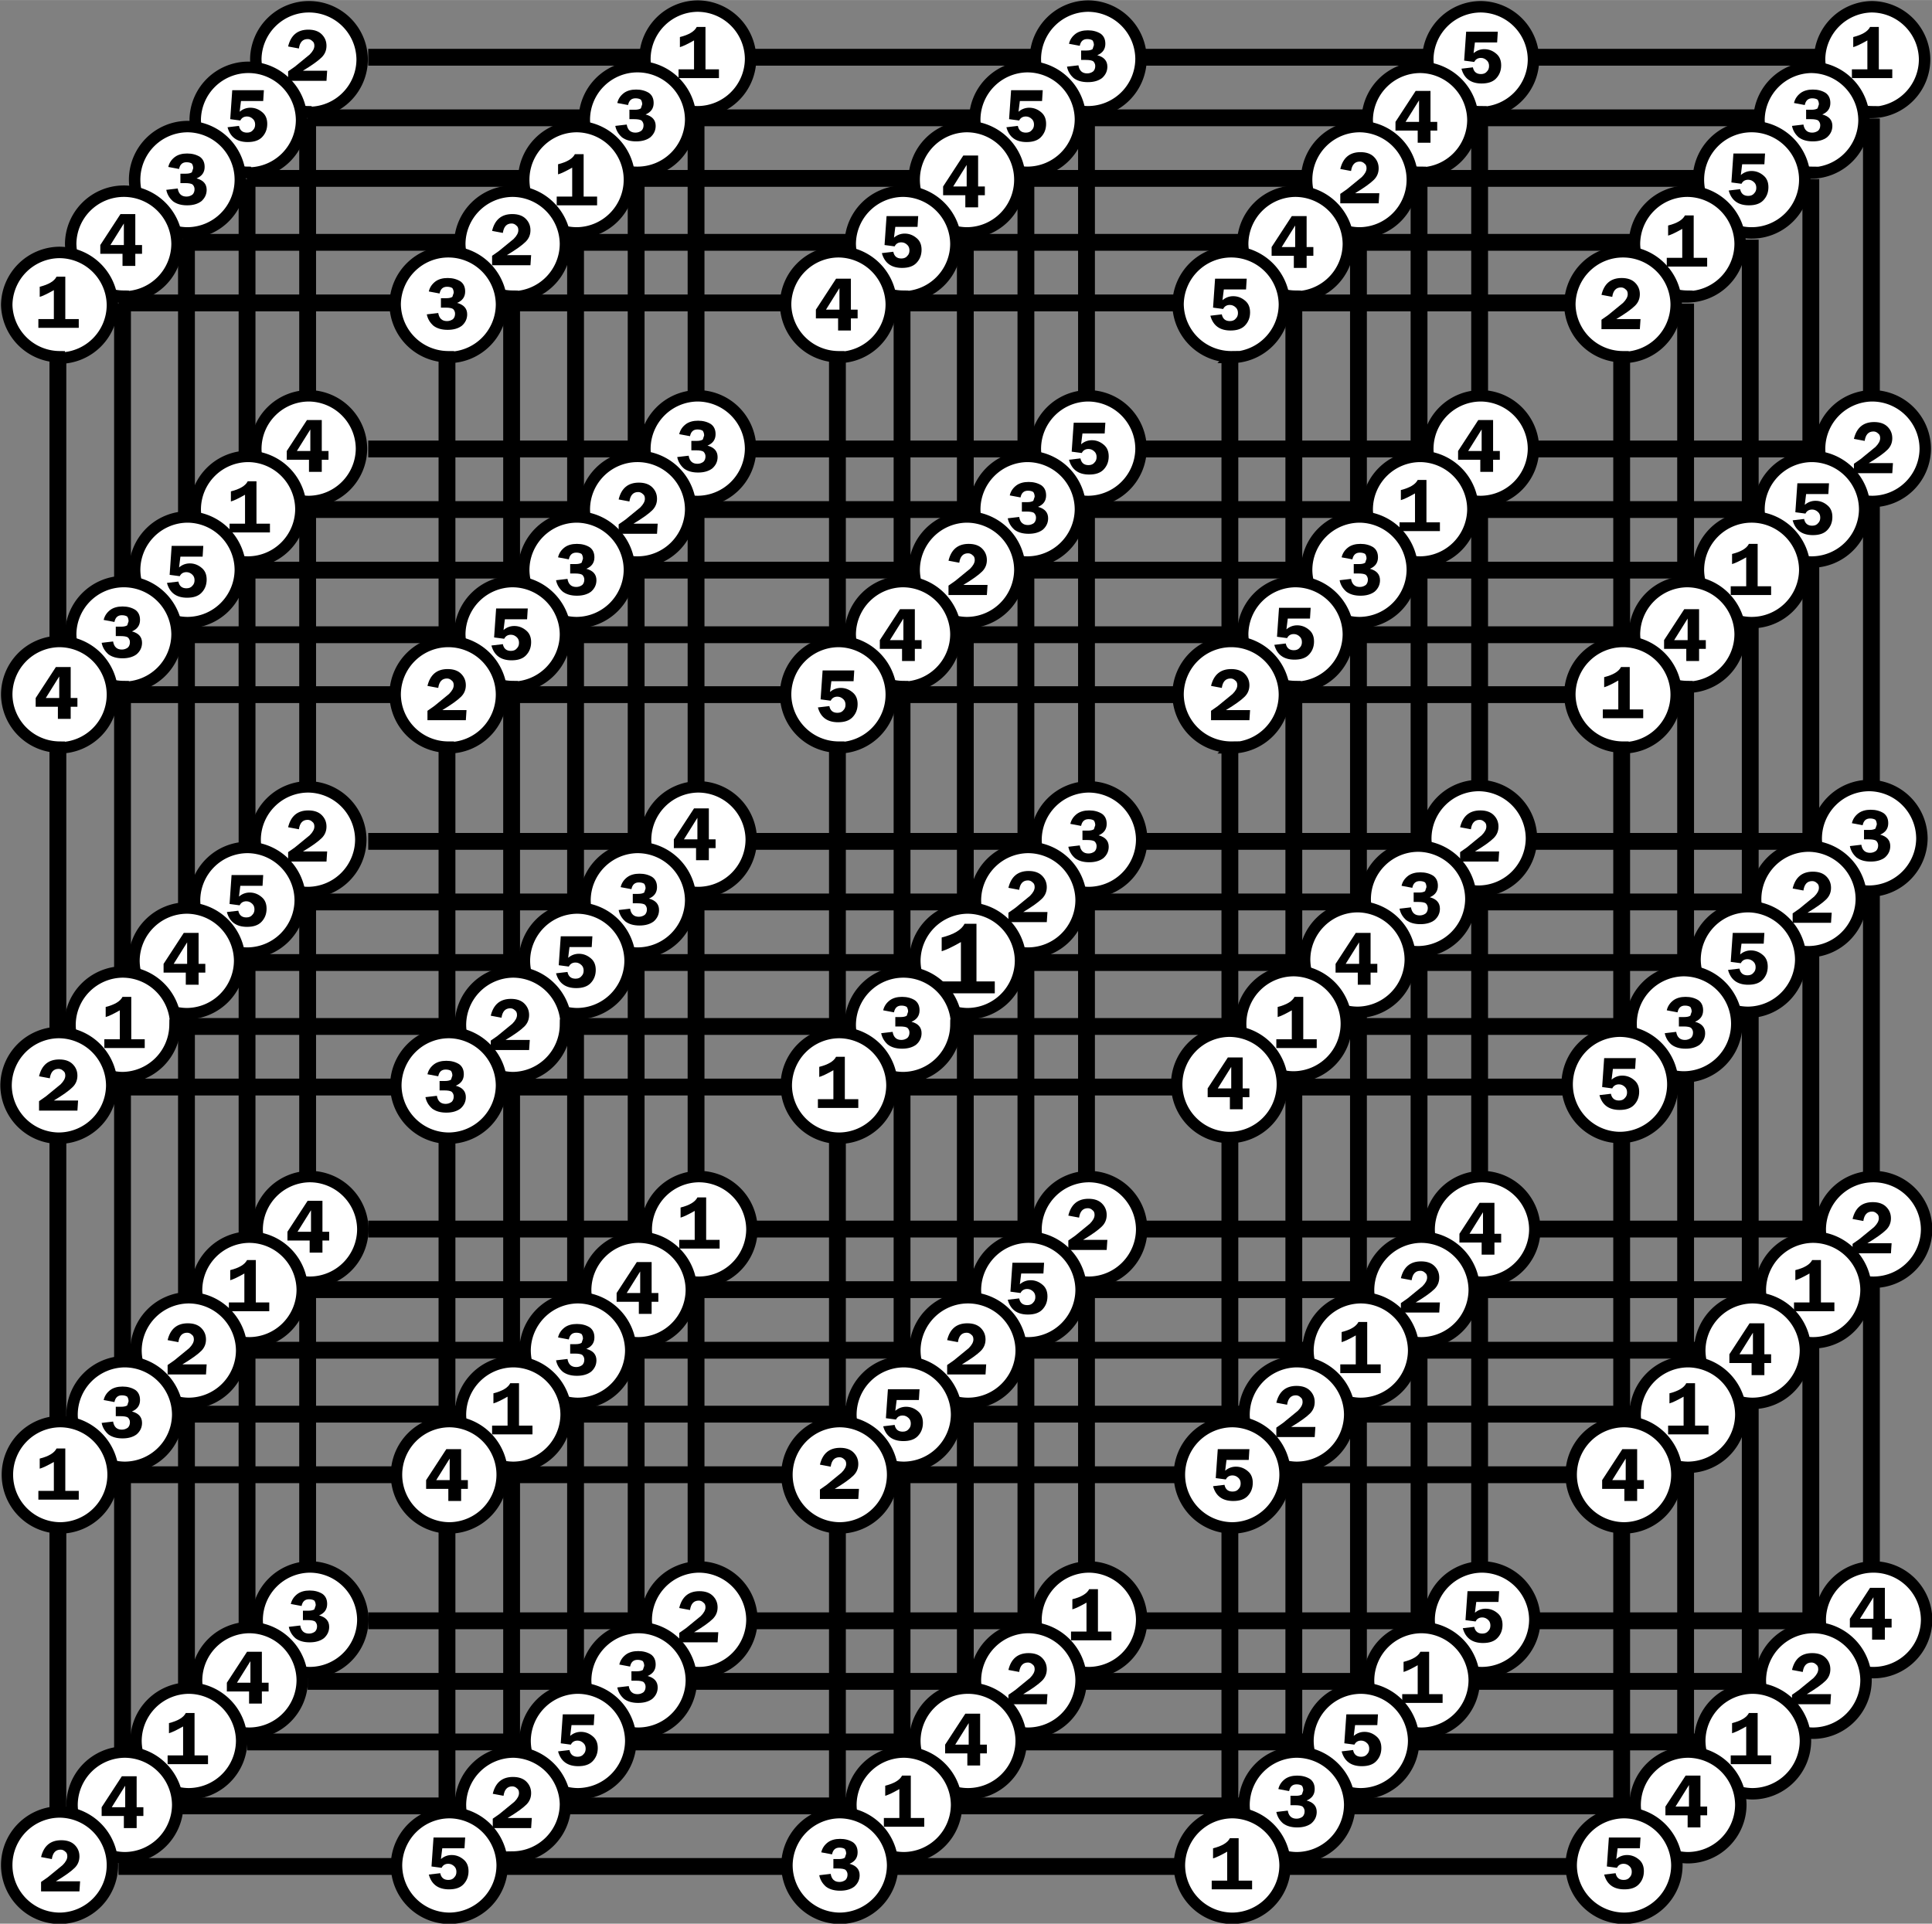 <svg width="1084.8" height="1080.3" viewBox="0 0 287 285.8" xmlns="http://www.w3.org/2000/svg"><rect x="0" y="0" width="287" height="285.8" fill="#808080" stroke="none"/><g fill="#fff" stroke="#000"><path d="M54.7 240.8H270M54.7 182.6H270M54.7 8.5H270M54.7 66.7H270M278 17.6V233" stroke-width="2.5"/><path d="M278.1 16.6a7.9 7.9 0 0 1-7.8-7.9A7.9 7.9 0 0 1 278 1a7.9 7.9 0 0 1 7.9 7.8 7.9 7.9 0 0 1-7.9 7.9zM278.1 74.5a7.9 7.9 0 0 1-7.8-7.8 7.9 7.9 0 0 1 7.8-7.9 7.9 7.9 0 0 1 7.9 7.9 7.9 7.9 0 0 1-7.9 7.8zM278.3 190.5a7.9 7.9 0 0 1-7.9-7.9 7.9 7.9 0 0 1 7.9-7.8 7.9 7.9 0 0 1 7.9 7.8 7.9 7.9 0 0 1-7.9 7.9zM278.3 248.5a7.9 7.9 0 0 1-7.9-7.9 7.9 7.9 0 0 1 7.9-7.8 7.9 7.9 0 0 1 7.9 7.8 7.9 7.9 0 0 1-7.9 7.9z" stroke-width="1.7"/><path d="M219.8 17.6V233" stroke-width="2.5"/><path d="M220 16.6a7.9 7.9 0 0 1-7.9-7.9A7.9 7.9 0 0 1 220 1a7.9 7.9 0 0 1 7.8 7.8 7.9 7.9 0 0 1-7.8 7.9zM220 74.5a7.9 7.9 0 0 1-7.9-7.8 7.9 7.9 0 0 1 7.9-7.9 7.9 7.9 0 0 1 7.8 7.9 7.9 7.9 0 0 1-7.8 7.8zM220.1 190.5a7.9 7.9 0 0 1-7.8-7.9 7.9 7.9 0 0 1 7.8-7.8 7.9 7.9 0 0 1 7.9 7.8 7.9 7.9 0 0 1-7.9 7.9zM220.1 248.5a7.9 7.9 0 0 1-7.8-7.9 7.9 7.9 0 0 1 7.8-7.8 7.9 7.9 0 0 1 7.9 7.8 7.9 7.9 0 0 1-7.9 7.9z" stroke-width="1.7"/><path d="M45.7 17.6V233" stroke-width="2.5"/><path d="M45.9 16.6A7.9 7.9 0 0 1 38 8.7 7.9 7.9 0 0 1 46 1a7.9 7.9 0 0 1 7.8 7.8 7.9 7.9 0 0 1-7.8 7.9zM45.9 74.5a7.9 7.9 0 0 1-7.9-7.8 7.9 7.9 0 0 1 7.9-7.9 7.9 7.9 0 0 1 7.8 7.9 7.9 7.9 0 0 1-7.8 7.8zM46 190.5a7.9 7.9 0 0 1-7.8-7.9 7.9 7.9 0 0 1 7.8-7.8 7.9 7.9 0 0 1 7.9 7.8 7.9 7.9 0 0 1-7.9 7.9zM46 248.5a7.9 7.9 0 0 1-7.8-7.9 7.9 7.9 0 0 1 7.8-7.8 7.9 7.9 0 0 1 7.9 7.8 7.9 7.9 0 0 1-7.9 7.9z" stroke-width="1.7"/><path d="M103.4 17.6V233" stroke-width="2.5"/><path d="M103.6 16.6a7.9 7.9 0 0 1-7.8-7.9 7.9 7.9 0 0 1 7.8-7.8 7.9 7.9 0 0 1 7.9 7.8 7.9 7.9 0 0 1-7.9 7.9zM103.6 74.5a7.9 7.9 0 0 1-7.8-7.8 7.9 7.9 0 0 1 7.8-7.9 7.9 7.9 0 0 1 7.9 7.9 7.9 7.9 0 0 1-7.9 7.8zM103.8 190.5a7.9 7.9 0 0 1-7.8-7.9 7.9 7.9 0 0 1 7.8-7.8 7.9 7.9 0 0 1 7.9 7.8 7.9 7.9 0 0 1-7.9 7.9zM103.8 248.5a7.9 7.9 0 0 1-7.8-7.9 7.9 7.9 0 0 1 7.8-7.8 7.9 7.9 0 0 1 7.9 7.8 7.9 7.9 0 0 1-7.9 7.9z" stroke-width="1.7"/><path d="M54.7 125H270" stroke-width="2.5"/><path d="M53.6 124.7a7.9 7.9 0 0 1-7.8 7.9 7.9 7.9 0 0 1-7.9-7.9 7.9 7.9 0 0 1 7.9-7.8 7.9 7.9 0 0 1 7.8 7.8zM111.6 124.7a7.9 7.9 0 0 1-7.9 7.9 7.9 7.9 0 0 1-7.8-7.9 7.9 7.9 0 0 1 7.8-7.8 7.9 7.9 0 0 1 7.9 7.8zM227.5 124.6a7.9 7.9 0 0 1-7.8 7.8 7.9 7.9 0 0 1-7.9-7.8 7.9 7.9 0 0 1 7.9-7.9 7.9 7.9 0 0 1 7.8 7.9zM285.5 124.6a7.9 7.9 0 0 1-7.8 7.8 7.9 7.9 0 0 1-7.9-7.8 7.9 7.9 0 0 1 7.9-7.9 7.9 7.9 0 0 1 7.8 7.9z" stroke-width="1.7"/><path d="M161.4 17.6V233" stroke-width="2.5"/><path d="M161.6 16.6a7.9 7.9 0 0 1-7.8-7.9 7.9 7.9 0 0 1 7.8-7.8 7.9 7.9 0 0 1 7.9 7.8 7.9 7.9 0 0 1-7.9 7.9zM161.6 74.5a7.9 7.9 0 0 1-7.8-7.8 7.9 7.9 0 0 1 7.8-7.9 7.9 7.9 0 0 1 7.9 7.9 7.9 7.9 0 0 1-7.9 7.8zM161.8 190.5a7.9 7.9 0 0 1-7.9-7.9 7.9 7.9 0 0 1 7.9-7.8 7.9 7.9 0 0 1 7.8 7.8 7.9 7.9 0 0 1-7.8 7.9zM161.8 248.5a7.9 7.9 0 0 1-7.9-7.9 7.9 7.9 0 0 1 7.9-7.8 7.9 7.9 0 0 1 7.8 7.8 7.9 7.9 0 0 1-7.8 7.9zM169.6 124.7a7.9 7.9 0 0 1-7.9 7.9 7.9 7.9 0 0 1-7.8-7.9 7.9 7.9 0 0 1 7.8-7.8 7.9 7.9 0 0 1 7.9 7.8z" stroke-width="1.7"/></g><g fill="#fff" stroke="#000"><path d="M45.7 249.8H261M45.7 191.6H261M45.7 17.5H261M45.7 75.7H261M269 26.6V242" stroke-width="2.5"/><path d="M269.1 25.6a7.9 7.9 0 0 1-7.8-7.9A7.9 7.9 0 0 1 269 10a7.9 7.9 0 0 1 7.9 7.8 7.9 7.9 0 0 1-7.9 7.9zM269.1 83.5a7.9 7.9 0 0 1-7.8-7.8 7.9 7.9 0 0 1 7.8-7.9 7.9 7.9 0 0 1 7.9 7.9 7.9 7.9 0 0 1-7.9 7.8zM269.3 199.5a7.9 7.9 0 0 1-7.8-7.9 7.9 7.9 0 0 1 7.8-7.8 7.9 7.9 0 0 1 7.9 7.8 7.9 7.9 0 0 1-7.9 7.9zM269.3 257.5a7.9 7.9 0 0 1-7.8-7.9 7.9 7.9 0 0 1 7.8-7.8 7.9 7.9 0 0 1 7.9 7.8 7.9 7.9 0 0 1-7.9 7.9z" stroke-width="1.7"/><path d="M210.8 26.6V242" stroke-width="2.5"/><path d="M211 25.6a7.9 7.9 0 0 1-7.9-7.9A7.9 7.9 0 0 1 211 10a7.9 7.9 0 0 1 7.8 7.8 7.9 7.9 0 0 1-7.8 7.9zM211 83.5a7.9 7.9 0 0 1-7.9-7.8 7.9 7.9 0 0 1 7.9-7.9 7.9 7.9 0 0 1 7.8 7.9 7.9 7.9 0 0 1-7.8 7.8zM211.1 199.5a7.9 7.9 0 0 1-7.8-7.9 7.9 7.9 0 0 1 7.8-7.8 7.9 7.9 0 0 1 7.9 7.8 7.9 7.9 0 0 1-7.9 7.9zM211.1 257.5a7.9 7.9 0 0 1-7.8-7.9 7.9 7.9 0 0 1 7.8-7.8 7.9 7.9 0 0 1 7.9 7.8 7.9 7.9 0 0 1-7.9 7.9z" stroke-width="1.7"/><path d="M36.7 26.6V242" stroke-width="2.5"/><path d="M36.9 25.6a7.9 7.9 0 0 1-7.9-7.9A7.9 7.9 0 0 1 37 10a7.9 7.9 0 0 1 7.8 7.8 7.9 7.9 0 0 1-7.8 7.9zM36.9 83.5a7.9 7.9 0 0 1-7.9-7.8 7.9 7.9 0 0 1 7.9-7.9 7.9 7.9 0 0 1 7.8 7.9 7.9 7.9 0 0 1-7.8 7.8zM37 199.5a7.9 7.9 0 0 1-7.8-7.9 7.9 7.9 0 0 1 7.8-7.8 7.9 7.9 0 0 1 7.9 7.8 7.9 7.9 0 0 1-7.9 7.9zM37 257.5a7.9 7.9 0 0 1-7.8-7.9 7.9 7.9 0 0 1 7.8-7.8 7.9 7.9 0 0 1 7.9 7.8 7.9 7.9 0 0 1-7.9 7.9z" stroke-width="1.7"/><path d="M94.5 26.6V242" stroke-width="2.5"/><path d="M94.6 25.6a7.9 7.9 0 0 1-7.8-7.9 7.9 7.9 0 0 1 7.8-7.8 7.9 7.9 0 0 1 8 7.8 7.9 7.9 0 0 1-8 7.9zM94.6 83.5a7.9 7.9 0 0 1-7.8-7.8 7.9 7.9 0 0 1 7.8-7.9 7.9 7.9 0 0 1 8 7.9 7.9 7.9 0 0 1-8 7.8zM94.8 199.5a7.9 7.9 0 0 1-7.8-7.9 7.9 7.9 0 0 1 7.8-7.8 7.9 7.9 0 0 1 7.9 7.8 7.9 7.9 0 0 1-7.9 7.9zM94.8 257.5a7.9 7.9 0 0 1-7.8-7.9 7.9 7.9 0 0 1 7.8-7.8 7.9 7.9 0 0 1 7.9 7.8 7.9 7.9 0 0 1-7.9 7.9z" stroke-width="1.7"/><path d="M45.7 134H261" stroke-width="2.5"/><path d="M44.6 133.7a7.9 7.9 0 0 1-7.8 7.9 7.9 7.9 0 0 1-7.9-7.9 7.9 7.9 0 0 1 7.9-7.8 7.9 7.9 0 0 1 7.8 7.8zM102.6 133.7a7.9 7.9 0 0 1-7.9 7.9 7.9 7.9 0 0 1-7.8-7.9 7.9 7.9 0 0 1 7.8-7.8 7.9 7.9 0 0 1 7.9 7.8zM218.5 133.6a7.9 7.9 0 0 1-7.8 7.8 7.9 7.9 0 0 1-7.9-7.8 7.9 7.9 0 0 1 7.9-7.9 7.9 7.9 0 0 1 7.8 7.9zM276.5 133.6a7.9 7.9 0 0 1-7.8 7.8 7.9 7.9 0 0 1-7.9-7.8 7.9 7.9 0 0 1 7.9-7.9 7.9 7.9 0 0 1 7.8 7.9z" stroke-width="1.7"/><path d="M152.4 26.6V242" stroke-width="2.5"/><path d="M152.6 25.6a7.9 7.9 0 0 1-7.8-7.9 7.9 7.9 0 0 1 7.8-7.8 7.9 7.9 0 0 1 7.9 7.8 7.9 7.9 0 0 1-7.9 7.9zM152.6 83.5a7.9 7.9 0 0 1-7.8-7.8 7.9 7.9 0 0 1 7.8-7.9 7.9 7.9 0 0 1 7.9 7.9 7.9 7.9 0 0 1-7.9 7.8zM152.8 199.5a7.9 7.9 0 0 1-7.9-7.9 7.9 7.9 0 0 1 7.9-7.8 7.9 7.9 0 0 1 7.8 7.8 7.9 7.9 0 0 1-7.8 7.9zM152.8 257.5a7.9 7.9 0 0 1-7.9-7.9 7.9 7.9 0 0 1 7.9-7.8 7.9 7.9 0 0 1 7.8 7.8 7.9 7.9 0 0 1-7.8 7.9zM160.6 133.7a7.9 7.9 0 0 1-7.9 7.9 7.9 7.9 0 0 1-7.8-7.9 7.9 7.9 0 0 1 7.8-7.8 7.9 7.9 0 0 1 7.9 7.8z" stroke-width="1.7"/></g><g fill="#fff" stroke="#000"><path d="M36.7 258.8H252M36.7 200.6H252M36.7 26.5H252M36.7 84.7H252M260 35.6V251" stroke-width="2.5"/><path d="M260.1 34.6a7.9 7.9 0 0 1-7.8-7.9 7.9 7.9 0 0 1 7.8-7.9 7.9 7.9 0 0 1 8 7.9 7.9 7.9 0 0 1-8 7.9zM260.1 92.5a7.9 7.9 0 0 1-7.8-7.8 7.9 7.9 0 0 1 7.8-7.9 7.9 7.9 0 0 1 8 7.9 7.9 7.9 0 0 1-8 7.8zM260.3 208.5a7.9 7.9 0 0 1-7.8-7.9 7.9 7.9 0 0 1 7.8-7.8 7.9 7.9 0 0 1 7.9 7.8 7.9 7.9 0 0 1-7.9 7.9zM260.3 266.5a7.9 7.9 0 0 1-7.8-7.9 7.9 7.9 0 0 1 7.8-7.8 7.9 7.9 0 0 1 7.9 7.8 7.9 7.9 0 0 1-7.9 7.9z" stroke-width="1.7"/><path d="M201.8 35.6V251" stroke-width="2.5"/><path d="M202 34.6a7.9 7.9 0 0 1-7.9-7.9 7.9 7.9 0 0 1 7.9-7.9 7.9 7.9 0 0 1 7.8 7.9 7.9 7.9 0 0 1-7.8 7.9zM202 92.5a7.9 7.9 0 0 1-7.9-7.8 7.9 7.9 0 0 1 7.9-7.9 7.9 7.9 0 0 1 7.8 7.9 7.9 7.9 0 0 1-7.8 7.8zM202.1 208.5a7.9 7.9 0 0 1-7.8-7.9 7.9 7.9 0 0 1 7.8-7.8 7.9 7.9 0 0 1 7.9 7.8 7.9 7.9 0 0 1-7.9 7.9zM202.1 266.5a7.9 7.9 0 0 1-7.8-7.9 7.9 7.9 0 0 1 7.8-7.8 7.9 7.9 0 0 1 7.9 7.8 7.9 7.9 0 0 1-7.9 7.9z" stroke-width="1.7"/><path d="M27.7 35.6V251" stroke-width="2.5"/><path d="M27.9 34.6a7.9 7.9 0 0 1-7.9-7.9 7.9 7.9 0 0 1 7.9-7.9 7.9 7.9 0 0 1 7.8 7.9 7.9 7.9 0 0 1-7.8 7.9zM27.9 92.5a7.9 7.9 0 0 1-7.9-7.8 7.9 7.9 0 0 1 7.9-7.9 7.9 7.9 0 0 1 7.8 7.9 7.9 7.9 0 0 1-7.8 7.8zM28 208.5a7.9 7.9 0 0 1-7.8-7.9 7.9 7.9 0 0 1 7.8-7.8 7.9 7.9 0 0 1 7.9 7.8 7.9 7.9 0 0 1-7.9 7.9zM28 266.5a7.9 7.9 0 0 1-7.8-7.9 7.9 7.9 0 0 1 7.8-7.8 7.9 7.9 0 0 1 7.9 7.8 7.9 7.9 0 0 1-7.9 7.9z" stroke-width="1.7"/><path d="M85.5 35.6V251" stroke-width="2.5"/><path d="M85.7 34.6a7.9 7.9 0 0 1-7.9-7.9 7.9 7.9 0 0 1 7.9-7.9 7.9 7.9 0 0 1 7.8 7.9 7.9 7.9 0 0 1-7.8 7.9zM85.7 92.5a7.9 7.9 0 0 1-7.9-7.8 7.9 7.9 0 0 1 7.9-7.9 7.9 7.9 0 0 1 7.8 7.9 7.9 7.9 0 0 1-7.8 7.8zM85.8 208.5a7.9 7.9 0 0 1-7.8-7.9 7.9 7.9 0 0 1 7.8-7.8 7.9 7.9 0 0 1 7.9 7.8 7.9 7.9 0 0 1-7.9 7.9zM85.8 266.5a7.9 7.9 0 0 1-7.8-7.9 7.9 7.9 0 0 1 7.8-7.8 7.9 7.9 0 0 1 7.9 7.8 7.9 7.9 0 0 1-7.9 7.9z" stroke-width="1.7"/><path d="M36.7 143H252" stroke-width="2.5"/><path d="M35.6 142.7a7.9 7.9 0 0 1-7.8 7.9 7.9 7.9 0 0 1-7.9-7.9 7.9 7.9 0 0 1 7.9-7.8 7.9 7.9 0 0 1 7.8 7.8zM93.6 142.7a7.9 7.9 0 0 1-7.9 7.9 7.9 7.9 0 0 1-7.8-7.9 7.9 7.9 0 0 1 7.8-7.8 7.9 7.9 0 0 1 7.9 7.8zM209.5 142.6a7.9 7.9 0 0 1-7.8 7.8 7.9 7.9 0 0 1-7.9-7.8 7.9 7.9 0 0 1 7.9-7.9 7.9 7.9 0 0 1 7.8 7.9zM267.5 142.6a7.9 7.9 0 0 1-7.8 7.8 7.9 7.9 0 0 1-7.9-7.8 7.9 7.9 0 0 1 7.9-7.9 7.9 7.9 0 0 1 7.8 7.9z" stroke-width="1.7"/><path d="M143.4 35.6V251" stroke-width="2.5"/><path d="M143.6 34.6a7.9 7.9 0 0 1-7.8-7.9 7.9 7.9 0 0 1 7.8-7.9 7.9 7.9 0 0 1 7.9 7.9 7.9 7.9 0 0 1-7.9 7.9zM143.6 92.5a7.9 7.9 0 0 1-7.8-7.8 7.9 7.9 0 0 1 7.8-7.9 7.9 7.9 0 0 1 7.9 7.9 7.9 7.9 0 0 1-7.9 7.8zM143.8 208.5a7.9 7.9 0 0 1-7.9-7.9 7.9 7.9 0 0 1 7.9-7.8 7.9 7.9 0 0 1 7.9 7.8 7.9 7.9 0 0 1-7.9 7.9zM143.8 266.5a7.9 7.9 0 0 1-7.9-7.9 7.9 7.9 0 0 1 7.9-7.8 7.9 7.9 0 0 1 7.9 7.8 7.9 7.9 0 0 1-7.9 7.9zM151.6 142.7a7.9 7.9 0 0 1-7.9 7.9 7.9 7.9 0 0 1-7.8-7.9 7.9 7.9 0 0 1 7.8-7.8 7.9 7.9 0 0 1 7.9 7.8z" stroke-width="1.7"/></g><g fill="#fff" stroke="#000"><path d="M27.1 268.3h215.4M27.1 210.1h215.4M27.1 36h215.4M27.1 94.3h215.4M250.4 45.1v215.4" stroke-width="2.5"/><path d="M250.6 44a7.9 7.9 0 0 1-7.8-7.8 7.9 7.9 0 0 1 7.8-7.8 7.9 7.9 0 0 1 7.9 7.8 7.9 7.9 0 0 1-7.9 7.9zM250.6 102a7.9 7.9 0 0 1-7.8-7.8 7.9 7.9 0 0 1 7.8-7.8 7.9 7.9 0 0 1 7.9 7.8 7.9 7.9 0 0 1-7.9 7.9zM250.8 218a7.9 7.9 0 0 1-7.9-7.8 7.9 7.9 0 0 1 7.9-7.9 7.9 7.9 0 0 1 7.8 7.9 7.9 7.9 0 0 1-7.8 7.8zM250.8 276a7.9 7.9 0 0 1-7.9-7.9 7.9 7.9 0 0 1 7.9-7.8 7.9 7.9 0 0 1 7.8 7.8 7.9 7.9 0 0 1-7.8 7.9z" stroke-width="1.7"/><path d="M192.2 45.1v215.4" stroke-width="2.5"/><path d="M192.4 44a7.9 7.9 0 0 1-7.8-7.8 7.9 7.9 0 0 1 7.8-7.8 7.9 7.9 0 0 1 7.9 7.8 7.9 7.9 0 0 1-7.9 7.9zM192.4 102a7.9 7.9 0 0 1-7.8-7.8 7.9 7.9 0 0 1 7.8-7.8 7.9 7.9 0 0 1 7.9 7.8 7.9 7.9 0 0 1-7.9 7.9zM192.6 218a7.9 7.9 0 0 1-7.8-7.8 7.9 7.9 0 0 1 7.8-7.9 7.9 7.9 0 0 1 7.9 7.9 7.9 7.9 0 0 1-7.9 7.8zM192.6 276a7.9 7.9 0 0 1-7.8-7.9 7.9 7.9 0 0 1 7.8-7.8 7.9 7.9 0 0 1 7.9 7.8 7.9 7.9 0 0 1-7.9 7.9z" stroke-width="1.7"/><path d="M18.2 45.1v215.4" stroke-width="2.5"/><path d="M18.3 44a7.9 7.9 0 0 1-7.8-7.8 7.9 7.9 0 0 1 7.8-7.8 7.9 7.9 0 0 1 8 7.8 7.9 7.9 0 0 1-8 7.9zM18.3 102a7.9 7.9 0 0 1-7.8-7.8 7.9 7.9 0 0 1 7.8-7.8 7.9 7.9 0 0 1 8 7.8 7.9 7.9 0 0 1-8 7.9zM18.5 218a7.9 7.9 0 0 1-7.8-7.8 7.9 7.9 0 0 1 7.8-7.9 7.9 7.9 0 0 1 7.9 7.9 7.9 7.9 0 0 1-7.9 7.8zM18.5 276a7.9 7.9 0 0 1-7.8-7.9 7.9 7.9 0 0 1 7.8-7.8 7.9 7.9 0 0 1 7.9 7.8 7.9 7.9 0 0 1-7.9 7.9z" stroke-width="1.7"/><path d="M76 45.1v215.4" stroke-width="2.5"/><path d="M76.1 44a7.9 7.9 0 0 1-7.8-7.8 7.9 7.9 0 0 1 7.8-7.8 7.9 7.9 0 0 1 7.9 7.8 7.9 7.9 0 0 1-7.9 7.9zM76.1 102a7.9 7.9 0 0 1-7.8-7.8 7.9 7.9 0 0 1 7.8-7.8 7.9 7.9 0 0 1 7.9 7.8 7.9 7.9 0 0 1-7.9 7.9zM76.3 218a7.9 7.9 0 0 1-7.9-7.8 7.9 7.9 0 0 1 7.9-7.9 7.9 7.9 0 0 1 7.8 7.9 7.9 7.9 0 0 1-7.8 7.8zM76.3 276a7.9 7.9 0 0 1-7.9-7.9 7.9 7.9 0 0 1 7.9-7.8A7.9 7.9 0 0 1 84 268a7.9 7.9 0 0 1-7.8 7.9z" stroke-width="1.7"/><path d="M27.1 152.5h215.4" stroke-width="2.5"/><path d="M26 152.3a7.9 7.9 0 0 1-7.8 7.8 7.9 7.9 0 0 1-7.8-7.8 7.9 7.9 0 0 1 7.8-7.9 7.9 7.9 0 0 1 7.9 7.9zM84 152.3a7.9 7.9 0 0 1-7.8 7.8 7.9 7.9 0 0 1-7.8-7.8 7.9 7.9 0 0 1 7.8-7.9 7.9 7.9 0 0 1 7.9 7.9zM200 152.1a7.9 7.9 0 0 1-7.8 7.9 7.9 7.9 0 0 1-7.9-7.9 7.9 7.9 0 0 1 7.9-7.9 7.9 7.9 0 0 1 7.8 7.9zM258 152.1a7.9 7.9 0 0 1-7.9 7.9 7.9 7.9 0 0 1-7.8-7.9 7.9 7.9 0 0 1 7.8-7.9 7.9 7.9 0 0 1 7.9 7.9z" stroke-width="1.7"/><path d="M134 45.1v215.4" stroke-width="2.5"/><path d="M134.1 44a7.9 7.9 0 0 1-7.8-7.8 7.9 7.9 0 0 1 7.8-7.8 7.9 7.9 0 0 1 7.9 7.8 7.9 7.9 0 0 1-7.9 7.9zM134.1 102a7.9 7.9 0 0 1-7.8-7.8 7.9 7.9 0 0 1 7.8-7.8 7.9 7.9 0 0 1 7.9 7.8 7.9 7.9 0 0 1-7.9 7.9zM134.3 218a7.9 7.9 0 0 1-7.9-7.8 7.9 7.9 0 0 1 7.9-7.9 7.9 7.9 0 0 1 7.8 7.9 7.9 7.9 0 0 1-7.8 7.8zM134.3 276a7.9 7.9 0 0 1-7.9-7.9 7.9 7.9 0 0 1 7.9-7.8 7.9 7.9 0 0 1 7.8 7.8 7.9 7.9 0 0 1-7.8 7.9zM142 152.3a7.9 7.9 0 0 1-7.8 7.8 7.9 7.9 0 0 1-7.9-7.8 7.9 7.9 0 0 1 7.9-7.9 7.9 7.9 0 0 1 7.9 7.9z" stroke-width="1.7"/></g><path d="M17.6 277.3H233M17.6 219.1H233M17.6 45H233M17.6 103.2H233M240.9 53.6v215.3" fill="#fff" stroke="#000" stroke-width="2.5"/><path d="M241.1 53a7.9 7.9 0 0 1-7.9-7.8 7.9 7.9 0 0 1 7.9-7.8 7.9 7.9 0 0 1 7.9 7.8 7.9 7.9 0 0 1-7.9 7.9zM241.1 111a7.9 7.9 0 0 1-7.9-7.8 7.9 7.9 0 0 1 7.9-7.9 7.9 7.9 0 0 1 7.9 7.9 7.9 7.9 0 0 1-7.9 7.9zM241.3 227a7.9 7.9 0 0 1-7.9-7.8 7.9 7.9 0 0 1 7.9-8 7.9 7.9 0 0 1 7.8 8 7.9 7.9 0 0 1-7.8 7.8zM241.3 285a7.9 7.9 0 0 1-7.9-7.9 7.9 7.9 0 0 1 7.9-7.8 7.9 7.9 0 0 1 7.8 7.8 7.9 7.9 0 0 1-7.8 7.9z" fill="#fff" stroke="#000" stroke-width="1.7"/><path d="M182.7 53.6v215.3" fill="#fff" stroke="#000" stroke-width="2.5"/><path d="M183 53a7.9 7.9 0 0 1-8-7.8 7.9 7.9 0 0 1 8-7.8 7.9 7.9 0 0 1 7.8 7.8 7.9 7.9 0 0 1-7.9 7.9zM183 111a7.9 7.9 0 0 1-8-7.8 7.9 7.9 0 0 1 8-7.9 7.9 7.9 0 0 1 7.8 7.9 7.9 7.9 0 0 1-7.9 7.9zM183 227a7.9 7.9 0 0 1-7.8-7.8 7.9 7.9 0 0 1 7.9-8 7.9 7.9 0 0 1 7.8 8 7.9 7.9 0 0 1-7.8 7.8zM183 285a7.9 7.9 0 0 1-7.8-7.9 7.9 7.9 0 0 1 7.9-7.8 7.9 7.9 0 0 1 7.8 7.8 7.9 7.9 0 0 1-7.8 7.9z" fill="#fff" stroke="#000" stroke-width="1.7"/><path d="M8.6 53.6v215.3" fill="#fff" stroke="#000" stroke-width="2.5"/><path d="M8.8 53A7.9 7.9 0 0 1 1 45.3a7.9 7.9 0 0 1 7.8-7.8 7.9 7.9 0 0 1 7.9 7.8 7.9 7.9 0 0 1-7.9 7.9zM8.8 111a7.9 7.9 0 0 1-7.8-7.8 7.9 7.9 0 0 1 7.8-7.9 7.9 7.9 0 0 1 7.9 7.9 7.9 7.9 0 0 1-7.9 7.9zM9 227a7.9 7.9 0 0 1-7.9-7.8 7.9 7.9 0 0 1 7.9-8 7.9 7.9 0 0 1 7.8 8A7.9 7.9 0 0 1 9 227zM9 285A7.9 7.9 0 0 1 1 277a7.9 7.9 0 0 1 7.9-7.8 7.9 7.9 0 0 1 7.8 7.8A7.9 7.9 0 0 1 9 285z" fill="#fff" stroke="#000" stroke-width="1.7"/><path d="M66.4 53.6v215.3" fill="#fff" stroke="#000" stroke-width="2.5"/><path d="M66.6 53a7.9 7.9 0 0 1-7.9-7.8 7.9 7.9 0 0 1 7.9-7.8 7.9 7.9 0 0 1 7.9 7.8 7.9 7.9 0 0 1-7.9 7.9zM66.6 111a7.9 7.9 0 0 1-7.9-7.8 7.9 7.9 0 0 1 7.9-7.9 7.9 7.9 0 0 1 7.9 7.9 7.9 7.9 0 0 1-7.9 7.9zM66.8 227a7.9 7.9 0 0 1-7.9-7.8 7.9 7.9 0 0 1 7.9-8 7.9 7.9 0 0 1 7.8 8 7.9 7.9 0 0 1-7.8 7.8zM66.8 285a7.9 7.9 0 0 1-7.9-7.9 7.9 7.9 0 0 1 7.9-7.8 7.9 7.9 0 0 1 7.8 7.8 7.9 7.9 0 0 1-7.8 7.9z" fill="#fff" stroke="#000" stroke-width="1.7"/><path d="M17.6 161.5H233" fill="#fff" stroke="#000" stroke-width="2.5"/><path d="M16.6 161.3a7.9 7.9 0 0 1-7.9 7.8 7.9 7.9 0 0 1-7.8-7.8 7.9 7.9 0 0 1 7.8-7.9 7.9 7.9 0 0 1 7.9 7.9zM74.5 161.3a7.9 7.9 0 0 1-7.8 7.8 7.9 7.9 0 0 1-7.9-7.8 7.9 7.9 0 0 1 7.9-7.9 7.9 7.9 0 0 1 7.8 7.9zM190.5 161.1a7.9 7.9 0 0 1-7.9 7.9 7.9 7.9 0 0 1-7.8-7.9 7.9 7.9 0 0 1 7.8-7.9 7.9 7.9 0 0 1 7.9 7.9zM248.5 161.1a7.9 7.9 0 0 1-7.9 7.9 7.9 7.9 0 0 1-7.8-7.9 7.9 7.9 0 0 1 7.8-7.9 7.9 7.9 0 0 1 7.9 7.9z" fill="#fff" stroke="#000" stroke-width="1.7"/><path d="M124.4 53.6v215.3" fill="#fff" stroke="#000" stroke-width="2.5"/><path d="M124.6 53a7.9 7.9 0 0 1-7.9-7.8 7.9 7.9 0 0 1 7.9-7.8 7.9 7.9 0 0 1 7.8 7.8 7.9 7.9 0 0 1-7.8 7.9zM124.6 111a7.9 7.9 0 0 1-7.9-7.8 7.9 7.9 0 0 1 7.9-7.9 7.9 7.9 0 0 1 7.8 7.9 7.9 7.9 0 0 1-7.8 7.9zM124.7 227a7.9 7.9 0 0 1-7.8-7.8 7.9 7.9 0 0 1 7.8-8 7.9 7.9 0 0 1 7.9 8 7.9 7.9 0 0 1-7.9 7.8zM124.7 285a7.9 7.9 0 0 1-7.8-7.9 7.9 7.9 0 0 1 7.8-7.8 7.9 7.9 0 0 1 7.9 7.8 7.9 7.9 0 0 1-7.9 7.9zM132.5 161.3a7.9 7.9 0 0 1-7.8 7.8 7.9 7.9 0 0 1-7.9-7.8 7.9 7.9 0 0 1 7.9-7.9 7.9 7.9 0 0 1 7.8 7.9z" fill="#fff" stroke="#000" stroke-width="1.7"/><path d="M-55.2 156.3h.8q.6 0 .9-.2l.2-.6q0-.4-.2-.7-.3-.2-.8-.2-.9 0-1.1 1l-1.6-.3q.2-.9 1-1.5.7-.5 1.8-.5t1.9.5q.7.5.7 1.5 0 1.2-1.2 1.7 1.5.4 1.5 1.7 0 1-.8 1.7-.8.6-2.1.6t-2.1-.6q-.8-.7-1-1.7l1.7-.2q.2 1.2 1.3 1.2.5 0 .9-.3.3-.3.3-.8 0-.4-.3-.7-.3-.2-1.1-.2h-.7z" transform="translate(82 -130.5)" aria-label="3" style="line-height:1.25;-inkscape-font-specification:'Franklin Gothic Demi';text-align:end" font-size="11.3" font-family="Franklin Gothic Demi" text-anchor="end" stroke-width=".3"/><path d="M-56.7 124.6V123q2-.5 2.5-1.5h1.3v6.3h2v1.3h-6v-1.3h2.3v-4.3q-1.4.8-2.1 1z" transform="translate(139.6 -98.6)" aria-label="1" style="line-height:1.25;-inkscape-font-specification:'Franklin Gothic Demi';text-align:end" font-size="11.3" font-family="Franklin Gothic Demi" text-anchor="end" stroke-width=".3"/><path d="M-52.1 169.1v4.6h1v1.3h-1v1.8H-54V175h-3.3v-1.3l3-4.6zm-3.7 4.6h2V170.5z" transform="translate(197.4 -146)" aria-label="4" style="line-height:1.25;-inkscape-font-specification:'Franklin Gothic Demi';text-align:end" font-size="11.3" font-family="Franklin Gothic Demi" text-anchor="end" stroke-width=".3"/><path d="m-51.3 143.5-.1 1.5h-5.7v-1.4l1-.7 2.2-1.8q.7-.7.7-1.3 0-.5-.3-.7-.3-.3-.7-.3-1.1 0-1.3 1.4l-1.6-.3q.6-2.5 3-2.5 1.3 0 2 .7t.7 1.7q0 1-.7 1.7-.8.8-2.8 2z" transform="translate(256.2 -114.8)" aria-label="2" style="line-height:1.25;-inkscape-font-specification:'Franklin Gothic Demi';text-align:end" font-size="11.3" font-family="Franklin Gothic Demi" text-anchor="end" stroke-width=".3"/><path d="M-51.7 186.7H-55l-.2 1.6q.7-.6 1.6-.6 1 0 1.8.7.7.6.7 1.7 0 1.2-.8 2-.7.7-2.1.7-2.4 0-3-2.2l1.7-.2q.2 1 1.2 1 .6 0 .9-.4.3-.3.3-.8t-.3-.8q-.4-.4-.9-.4-.7 0-1 .6l-1.5-.2.3-4.3h4.7z" transform="translate(313.8 -162.3)" aria-label="5" style="line-height:1.25;-inkscape-font-specification:'Franklin Gothic Demi';text-align:end" font-size="11.3" font-family="Franklin Gothic Demi" text-anchor="end" stroke-width=".3"/><path d="M-51.7 186.7H-55l-.2 1.6q.7-.6 1.6-.6 1 0 1.8.7.7.6.7 1.7 0 1.2-.8 2-.7.7-2.1.7-2.4 0-3-2.2l1.7-.2q.2 1 1.2 1 .6 0 .9-.4.3-.3.3-.8t-.3-.8q-.4-.4-.9-.4-.7 0-1 .6l-1.5-.2.3-4.3h4.7z" transform="translate(81.8 -104)" aria-label="5" style="line-height:1.25;-inkscape-font-specification:'Franklin Gothic Demi';text-align:end" font-size="11.3" font-family="Franklin Gothic Demi" text-anchor="end" stroke-width=".3"/><path d="M-55.2 156.3h.8q.6 0 .9-.2l.2-.6q0-.4-.2-.7-.3-.2-.8-.2-.9 0-1.1 1l-1.6-.3q.2-.9 1-1.5.7-.5 1.8-.5t1.9.5q.7.5.7 1.5 0 1.2-1.2 1.7 1.5.4 1.5 1.7 0 1-.8 1.7-.8.6-2.1.6t-2.1-.6q-.8-.7-1-1.7l1.7-.2q.2 1.2 1.3 1.2.5 0 .9-.3.3-.3.3-.8 0-.4-.3-.7-.3-.2-1.1-.2h-.7z" transform="translate(139.9 -72.5)" aria-label="3" style="line-height:1.25;-inkscape-font-specification:'Franklin Gothic Demi';text-align:end" font-size="11.3" font-family="Franklin Gothic Demi" text-anchor="end" stroke-width=".3"/><path d="m-51.3 143.5-.1 1.5h-5.7v-1.4l1-.7 2.2-1.8q.7-.7.7-1.3 0-.5-.3-.7-.3-.3-.7-.3-1.1 0-1.3 1.4l-1.6-.3q.6-2.5 3-2.5 1.3 0 2 .7t.7 1.7q0 1-.7 1.7-.8.8-2.8 2z" transform="translate(198 -56.6)" aria-label="2" style="line-height:1.25;-inkscape-font-specification:'Franklin Gothic Demi';text-align:end" font-size="11.3" font-family="Franklin Gothic Demi" text-anchor="end" stroke-width=".3"/><path d="M-55.2 156.3h.8q.6 0 .9-.2l.2-.6q0-.4-.2-.7-.3-.2-.8-.2-.9 0-1.1 1l-1.6-.3q.2-.9 1-1.5.7-.5 1.8-.5t1.9.5q.7.5.7 1.5 0 1.2-1.2 1.7 1.5.4 1.5 1.7 0 1-.8 1.7-.8.6-2.1.6t-2.1-.6q-.8-.7-1-1.7l1.7-.2q.2 1.2 1.3 1.2.5 0 .9-.3.3-.3.3-.8 0-.4-.3-.7-.3-.2-1.1-.2h-.7z" transform="translate(256.3 -72.5)" aria-label="3" style="line-height:1.25;-inkscape-font-specification:'Franklin Gothic Demi';text-align:end" font-size="11.3" font-family="Franklin Gothic Demi" text-anchor="end" stroke-width=".3"/><path d="M-56.7 124.6V123q2-.5 2.5-1.5h1.3v6.3h2v1.3h-6v-1.3h2.3v-4.3q-1.4.8-2.1 1z" transform="translate(314 -40.7)" aria-label="1" style="line-height:1.25;-inkscape-font-specification:'Franklin Gothic Demi';text-align:end" font-size="11.3" font-family="Franklin Gothic Demi" text-anchor="end" stroke-width=".3"/><path d="M-52.1 169.1v4.6h1v1.3h-1v1.8H-54V175h-3.3v-1.3l3-4.6zm-3.7 4.6h2V170.5z" transform="translate(81.6 -30.5)" aria-label="4" style="line-height:1.25;-inkscape-font-specification:'Franklin Gothic Demi';text-align:end" font-size="11.3" font-family="Franklin Gothic Demi" text-anchor="end" stroke-width=".3"/><path d="M-51.7 186.7H-55l-.2 1.6q.7-.6 1.6-.6 1 0 1.8.7.7.6.7 1.7 0 1.2-.8 2-.7.7-2.1.7-2.4 0-3-2.2l1.7-.2q.2 1 1.2 1 .6 0 .9-.4.3-.3.3-.8t-.3-.8q-.4-.4-.9-.4-.7 0-1 .6l-1.5-.2.3-4.3h4.7z" transform="translate(139.6 -46)" aria-label="5" style="line-height:1.25;-inkscape-font-specification:'Franklin Gothic Demi';text-align:end" font-size="11.3" font-family="Franklin Gothic Demi" text-anchor="end" stroke-width=".3"/><path d="M-52.1 169.1v4.6h1v1.3h-1v1.8H-54V175h-3.3v-1.3l3-4.6zm-3.7 4.6h2V170.5z" transform="translate(255.7 -30.5)" aria-label="4" style="line-height:1.25;-inkscape-font-specification:'Franklin Gothic Demi';text-align:end" font-size="11.3" font-family="Franklin Gothic Demi" text-anchor="end" stroke-width=".3"/><path d="M-51.7 186.7H-55l-.2 1.6q.7-.6 1.6-.6 1 0 1.8.7.7.6.7 1.7 0 1.2-.8 2-.7.7-2.1.7-2.4 0-3-2.2l1.7-.2q.2 1 1.2 1 .6 0 .9-.4.3-.3.3-.8t-.3-.8q-.4-.4-.9-.4-.7 0-1 .6l-1.5-.2.3-4.3h4.7z" transform="translate(313.7 -46.5)" aria-label="5" style="line-height:1.25;-inkscape-font-specification:'Franklin Gothic Demi';text-align:end" font-size="11.3" font-family="Franklin Gothic Demi" text-anchor="end" stroke-width=".3"/><path d="M-56.7 124.6V123q2-.5 2.5-1.5h1.3v6.3h2v1.3h-6v-1.3h2.3v-4.3q-1.4.8-2.1 1z" transform="matrix(1.36 0 0 1.36 217 -28)" aria-label="1" style="line-height:1.25;-inkscape-font-specification:'Franklin Gothic Demi';text-align:end" font-size="11.3" font-family="Franklin Gothic Demi" text-anchor="end" stroke-width=".3"/><path d="m-51.3 143.5-.1 1.5h-5.7v-1.4l1-.7 2.2-1.8q.7-.7.7-1.3 0-.5-.3-.7-.3-.3-.7-.3-1.1 0-1.3 1.4l-1.6-.3q.6-2.5 3-2.5 1.3 0 2 .7t.7 1.7q0 1-.7 1.7-.8.8-2.8 2z" transform="translate(82 59.2)" aria-label="2" style="line-height:1.25;-inkscape-font-specification:'Franklin Gothic Demi';text-align:end" font-size="11.3" font-family="Franklin Gothic Demi" text-anchor="end" stroke-width=".3"/><path d="M-55.2 156.3h.8q.6 0 .9-.2l.2-.6q0-.4-.2-.7-.3-.2-.8-.2-.9 0-1.1 1l-1.6-.3q.2-.9 1-1.5.7-.5 1.8-.5t1.9.5q.7.5.7 1.5 0 1.2-1.2 1.7 1.5.4 1.5 1.7 0 1-.8 1.7-.8.6-2.1.6t-2.1-.6q-.8-.7-1-1.7l1.7-.2q.2 1.2 1.3 1.2.5 0 .9-.3.3-.3.3-.8 0-.4-.3-.7-.3-.2-1.1-.2h-.7z" transform="translate(139.9 43.4)" aria-label="3" style="line-height:1.25;-inkscape-font-specification:'Franklin Gothic Demi';text-align:end" font-size="11.3" font-family="Franklin Gothic Demi" text-anchor="end" stroke-width=".3"/><path d="m-51.3 143.5-.1 1.5h-5.7v-1.4l1-.7 2.2-1.8q.7-.7.7-1.3 0-.5-.3-.7-.3-.3-.7-.3-1.1 0-1.3 1.4l-1.6-.3q.6-2.5 3-2.5 1.3 0 2 .7t.7 1.7q0 1-.7 1.7-.8.8-2.8 2z" transform="translate(197.8 59.2)" aria-label="2" style="line-height:1.25;-inkscape-font-specification:'Franklin Gothic Demi';text-align:end" font-size="11.3" font-family="Franklin Gothic Demi" text-anchor="end" stroke-width=".3"/><path d="M-56.7 124.6V123q2-.5 2.5-1.5h1.3v6.3h2v1.3h-6v-1.3h2.3v-4.3q-1.4.8-2.1 1z" transform="translate(256 74.9)" aria-label="1" style="line-height:1.25;-inkscape-font-specification:'Franklin Gothic Demi';text-align:end" font-size="11.3" font-family="Franklin Gothic Demi" text-anchor="end" stroke-width=".3"/><path d="M-52.1 169.1v4.6h1v1.3h-1v1.8H-54V175h-3.3v-1.3l3-4.6zm-3.7 4.6h2V170.5z" transform="translate(314.2 27.5)" aria-label="4" style="line-height:1.25;-inkscape-font-specification:'Franklin Gothic Demi';text-align:end" font-size="11.3" font-family="Franklin Gothic Demi" text-anchor="end" stroke-width=".3"/><path d="M-56.7 124.6V123q2-.5 2.5-1.5h1.3v6.3h2v1.3h-6v-1.3h2.3v-4.3q-1.4.8-2.1 1z" transform="translate(81.8 133)" aria-label="1" style="line-height:1.25;-inkscape-font-specification:'Franklin Gothic Demi';text-align:end" font-size="11.3" font-family="Franklin Gothic Demi" text-anchor="end" stroke-width=".3"/><path d="M-51.7 186.7H-55l-.2 1.6q.7-.6 1.6-.6 1 0 1.8.7.7.6.7 1.7 0 1.2-.8 2-.7.7-2.1.7-2.4 0-3-2.2l1.7-.2q.2 1 1.2 1 .6 0 .9-.4.3-.3.3-.8t-.3-.8q-.4-.4-.9-.4-.7 0-1 .6l-1.5-.2.3-4.3h4.7z" transform="translate(139.9 69.6)" aria-label="5" style="line-height:1.25;-inkscape-font-specification:'Franklin Gothic Demi';text-align:end" font-size="11.3" font-family="Franklin Gothic Demi" text-anchor="end" stroke-width=".3"/><path d="M-52.1 169.1v4.6h1v1.3h-1v1.8H-54V175h-3.3v-1.3l3-4.6zm-3.7 4.6h2V170.5z" transform="translate(197.7 85.5)" aria-label="4" style="line-height:1.25;-inkscape-font-specification:'Franklin Gothic Demi';text-align:end" font-size="11.3" font-family="Franklin Gothic Demi" text-anchor="end" stroke-width=".3"/><path d="M-51.7 186.7H-55l-.2 1.6q.7-.6 1.6-.6 1 0 1.8.7.7.6.7 1.7 0 1.2-.8 2-.7.7-2.1.7-2.4 0-3-2.2l1.7-.2q.2 1 1.2 1 .6 0 .9-.4.3-.3.3-.8t-.3-.8q-.4-.4-.9-.4-.7 0-1 .6l-1.5-.2.3-4.3h4.7z" transform="translate(256.3 69.6)" aria-label="5" style="line-height:1.25;-inkscape-font-specification:'Franklin Gothic Demi';text-align:end" font-size="11.3" font-family="Franklin Gothic Demi" text-anchor="end" stroke-width=".3"/><path d="M-56.7 124.6V123q2-.5 2.5-1.5h1.3v6.3h2v1.3h-6v-1.3h2.3v-4.3q-1.4.8-2.1 1z" transform="translate(314 133)" aria-label="1" style="line-height:1.25;-inkscape-font-specification:'Franklin Gothic Demi';text-align:end" font-size="11.3" font-family="Franklin Gothic Demi" text-anchor="end" stroke-width=".3"/><path d="M-51.7 186.7H-55l-.2 1.6q.7-.6 1.6-.6 1 0 1.8.7.7.6.7 1.7 0 1.2-.8 2-.7.7-2.1.7-2.4 0-3-2.2l1.7-.2q.2 1 1.2 1 .6 0 .9-.4.3-.3.3-.8t-.3-.8q-.4-.4-.9-.4-.7 0-1 .6l-1.5-.2.3-4.3h4.7z" transform="translate(90.8 -171.7)" aria-label="5" style="line-height:1.25;-inkscape-font-specification:'Franklin Gothic Demi';text-align:end" font-size="11.3" font-family="Franklin Gothic Demi" text-anchor="end" stroke-width=".3"/><path d="M-51.7 186.7H-55l-.2 1.6q.7-.6 1.6-.6 1 0 1.8.7.7.6.7 1.7 0 1.2-.8 2-.7.7-2.1.7-2.4 0-3-2.2l1.7-.2q.2 1 1.2 1 .6 0 .9-.4.3-.3.3-.8t-.3-.8q-.4-.4-.9-.4-.7 0-1 .6l-1.5-.2.3-4.3h4.7z" transform="translate(206.5 -171.7)" aria-label="5" style="line-height:1.25;-inkscape-font-specification:'Franklin Gothic Demi';text-align:end" font-size="11.3" font-family="Franklin Gothic Demi" text-anchor="end" stroke-width=".3"/><path d="M-55.2 156.3h.8q.6 0 .9-.2l.2-.6q0-.4-.2-.7-.3-.2-.8-.2-.9 0-1.1 1l-1.6-.3q.2-.9 1-1.5.7-.5 1.8-.5t1.9.5q.7.5.7 1.5 0 1.2-1.2 1.7 1.5.4 1.5 1.7 0 1-.8 1.7-.8.6-2.1.6t-2.1-.6q-.8-.7-1-1.7l1.7-.2q.2 1.2 1.3 1.2.5 0 .9-.3.3-.3.3-.8 0-.4-.3-.7-.3-.2-1.1-.2h-.7z" transform="translate(148.7 -140)" aria-label="3" style="line-height:1.25;-inkscape-font-specification:'Franklin Gothic Demi';text-align:end" font-size="11.3" font-family="Franklin Gothic Demi" text-anchor="end" stroke-width=".3"/><path d="M-52.1 169.1v4.6h1v1.3h-1v1.8H-54V175h-3.3v-1.3l3-4.6zm-3.7 4.6h2V170.5z" transform="translate(264.6 -155.6)" aria-label="4" style="line-height:1.25;-inkscape-font-specification:'Franklin Gothic Demi';text-align:end" font-size="11.3" font-family="Franklin Gothic Demi" text-anchor="end" stroke-width=".3"/><path d="m-51.3 143.5-.1 1.5h-5.7v-1.4l1-.7 2.2-1.8q.7-.7.7-1.3 0-.5-.3-.7-.3-.3-.7-.3-1.1 0-1.3 1.4l-1.6-.3q.6-2.5 3-2.5 1.3 0 2 .7t.7 1.7q0 1-.7 1.7-.8.8-2.8 2z" transform="translate(323.4 -7.9)" aria-label="2" style="line-height:1.25;-inkscape-font-specification:'Franklin Gothic Demi';text-align:end" font-size="11.3" font-family="Franklin Gothic Demi" text-anchor="end" stroke-width=".3"/><path d="M-56.7 124.6V123q2-.5 2.5-1.5h1.3v6.3h2v1.3h-6v-1.3h2.3v-4.3q-1.4.8-2.1 1z" transform="translate(91 -50)" aria-label="1" style="line-height:1.25;-inkscape-font-specification:'Franklin Gothic Demi';text-align:end" font-size="11.3" font-family="Franklin Gothic Demi" text-anchor="end" stroke-width=".3"/><path d="m-51.3 143.5-.1 1.5h-5.7v-1.4l1-.7 2.2-1.8q.7-.7.7-1.3 0-.5-.3-.7-.3-.3-.7-.3-1.1 0-1.3 1.4l-1.6-.3q.6-2.5 3-2.5 1.3 0 2 .7t.7 1.7q0 1-.7 1.7-.8.8-2.8 2z" transform="translate(149 -65.7)" aria-label="2" style="line-height:1.25;-inkscape-font-specification:'Franklin Gothic Demi';text-align:end" font-size="11.3" font-family="Franklin Gothic Demi" text-anchor="end" stroke-width=".3"/><path d="M-55.2 156.3h.8q.6 0 .9-.2l.2-.6q0-.4-.2-.7-.3-.2-.8-.2-.9 0-1.1 1l-1.6-.3q.2-.9 1-1.5.7-.5 1.8-.5t1.9.5q.7.5.7 1.5 0 1.2-1.2 1.7 1.5.4 1.5 1.7 0 1-.8 1.7-.8.6-2.1.6t-2.1-.6q-.8-.7-1-1.7l1.7-.2q.2 1.2 1.3 1.2.5 0 .9-.3.3-.3.3-.8 0-.4-.3-.7-.3-.2-1.1-.2h-.7z" transform="translate(207 -81.7)" aria-label="3" style="line-height:1.25;-inkscape-font-specification:'Franklin Gothic Demi';text-align:end" font-size="11.3" font-family="Franklin Gothic Demi" text-anchor="end" stroke-width=".3"/><path d="M-56.7 124.6V123q2-.5 2.5-1.5h1.3v6.3h2v1.3h-6v-1.3h2.3v-4.3q-1.4.8-2.1 1z" transform="translate(264.8 -50.2)" aria-label="1" style="line-height:1.25;-inkscape-font-specification:'Franklin Gothic Demi';text-align:end" font-size="11.3" font-family="Franklin Gothic Demi" text-anchor="end" stroke-width=".3"/><path d="M-55.2 156.3h.8q.6 0 .9-.2l.2-.6q0-.4-.2-.7-.3-.2-.8-.2-.9 0-1.1 1l-1.6-.3q.2-.9 1-1.5.7-.5 1.8-.5t1.9.5q.7.5.7 1.5 0 1.2-1.2 1.7 1.5.4 1.5 1.7 0 1-.8 1.7-.8.6-2.1.6t-2.1-.6q-.8-.7-1-1.7l1.7-.2q.2 1.2 1.3 1.2.5 0 .9-.3.3-.3.3-.8 0-.4-.3-.7-.3-.2-1.1-.2h-.7z" transform="translate(323.5 -140)" aria-label="3" style="line-height:1.25;-inkscape-font-specification:'Franklin Gothic Demi';text-align:end" font-size="11.3" font-family="Franklin Gothic Demi" text-anchor="end" stroke-width=".3"/><path d="M-51.7 186.7H-55l-.2 1.6q.7-.6 1.6-.6 1 0 1.8.7.7.6.7 1.7 0 1.2-.8 2-.7.7-2.1.7-2.4 0-3-2.2l1.7-.2q.2 1 1.2 1 .6 0 .9-.4.3-.3.3-.8t-.3-.8q-.4-.4-.9-.4-.7 0-1 .6l-1.5-.2.3-4.3h4.7z" transform="translate(90.7 -55.1)" aria-label="5" style="line-height:1.25;-inkscape-font-specification:'Franklin Gothic Demi';text-align:end" font-size="11.3" font-family="Franklin Gothic Demi" text-anchor="end" stroke-width=".3"/><path d="M-55.2 156.3h.8q.6 0 .9-.2l.2-.6q0-.4-.2-.7-.3-.2-.8-.2-.9 0-1.1 1l-1.6-.3q.2-.9 1-1.5.7-.5 1.8-.5t1.9.5q.7.5.7 1.5 0 1.2-1.2 1.7 1.5.4 1.5 1.7 0 1-.8 1.7-.8.6-2.1.6t-2.1-.6q-.8-.7-1-1.7l1.7-.2q.2 1.2 1.3 1.2.5 0 .9-.3.3-.3.3-.8 0-.4-.3-.7-.3-.2-1.1-.2h-.7z" transform="translate(149.2 -23.5)" aria-label="3" style="line-height:1.25;-inkscape-font-specification:'Franklin Gothic Demi';text-align:end" font-size="11.3" font-family="Franklin Gothic Demi" text-anchor="end" stroke-width=".3"/><path d="m-51.3 143.5-.1 1.5h-5.7v-1.4l1-.7 2.2-1.8q.7-.7.7-1.3 0-.5-.3-.7-.3-.3-.7-.3-1.1 0-1.3 1.4l-1.6-.3q.6-2.5 3-2.5 1.3 0 2 .7t.7 1.7q0 1-.7 1.7-.8.8-2.8 2z" transform="translate(206.9 -8)" aria-label="2" style="line-height:1.25;-inkscape-font-specification:'Franklin Gothic Demi';text-align:end" font-size="11.3" font-family="Franklin Gothic Demi" text-anchor="end" stroke-width=".3"/><path d="M-55.2 156.3h.8q.6 0 .9-.2l.2-.6q0-.4-.2-.7-.3-.2-.8-.2-.9 0-1.1 1l-1.6-.3q.2-.9 1-1.5.7-.5 1.8-.5t1.9.5q.7.5.7 1.5 0 1.2-1.2 1.7 1.5.4 1.5 1.7 0 1-.8 1.7-.8.6-2.1.6t-2.1-.6q-.8-.7-1-1.7l1.7-.2q.2 1.2 1.3 1.2.5 0 .9-.3.3-.3.3-.8 0-.4-.3-.7-.3-.2-1.1-.2h-.7z" transform="translate(265.2 -23.7)" aria-label="3" style="line-height:1.25;-inkscape-font-specification:'Franklin Gothic Demi';text-align:end" font-size="11.3" font-family="Franklin Gothic Demi" text-anchor="end" stroke-width=".3"/><path d="M-51.7 186.7H-55l-.2 1.6q.7-.6 1.6-.6 1 0 1.8.7.7.6.7 1.7 0 1.2-.8 2-.7.7-2.1.7-2.4 0-3-2.2l1.7-.2q.2 1 1.2 1 .6 0 .9-.4.3-.3.3-.8t-.3-.8q-.4-.4-.9-.4-.7 0-1 .6l-1.5-.2.3-4.3h4.7z" transform="translate(323.3 -113.3)" aria-label="5" style="line-height:1.25;-inkscape-font-specification:'Franklin Gothic Demi';text-align:end" font-size="11.3" font-family="Franklin Gothic Demi" text-anchor="end" stroke-width=".3"/><path d="M-56.7 124.6V123q2-.5 2.5-1.5h1.3v6.3h2v1.3h-6v-1.3h2.3v-4.3q-1.4.8-2.1 1z" transform="translate(90.9 65.7)" aria-label="1" style="line-height:1.25;-inkscape-font-specification:'Franklin Gothic Demi';text-align:end" font-size="11.3" font-family="Franklin Gothic Demi" text-anchor="end" stroke-width=".3"/><path d="M-52.1 169.1v4.6h1v1.3h-1v1.8H-54V175h-3.3v-1.3l3-4.6zm-3.7 4.6h2V170.5z" transform="translate(148.9 18.4)" aria-label="4" style="line-height:1.25;-inkscape-font-specification:'Franklin Gothic Demi';text-align:end" font-size="11.3" font-family="Franklin Gothic Demi" text-anchor="end" stroke-width=".3"/><path d="M-56.7 124.6V123q2-.5 2.5-1.5h1.3v6.3h2v1.3h-6v-1.3h2.3v-4.3q-1.4.8-2.1 1z" transform="translate(323.4 65.7)" aria-label="1" style="line-height:1.25;-inkscape-font-specification:'Franklin Gothic Demi';text-align:end" font-size="11.3" font-family="Franklin Gothic Demi" text-anchor="end" stroke-width=".3"/><path d="M-51.7 186.7H-55l-.2 1.6q.7-.6 1.6-.6 1 0 1.8.7.7.6.7 1.7 0 1.2-.8 2-.7.7-2.1.7-2.4 0-3-2.2l1.7-.2q.2 1 1.2 1 .6 0 .9-.4.3-.3.3-.8t-.3-.8q-.4-.4-.9-.4-.7 0-1 .6l-1.5-.2.3-4.3h4.7z" transform="translate(206.7 2.5)" aria-label="5" style="line-height:1.25;-inkscape-font-specification:'Franklin Gothic Demi';text-align:end" font-size="11.3" font-family="Franklin Gothic Demi" text-anchor="end" stroke-width=".3"/><path d="m-51.3 143.5-.1 1.5h-5.7v-1.4l1-.7 2.2-1.8q.7-.7.7-1.3 0-.5-.3-.7-.3-.3-.7-.3-1.1 0-1.3 1.4l-1.6-.3q.6-2.5 3-2.5 1.3 0 2 .7t.7 1.7q0 1-.7 1.7-.8.8-2.8 2z" transform="translate(265.2 50)" aria-label="2" style="line-height:1.25;-inkscape-font-specification:'Franklin Gothic Demi';text-align:end" font-size="11.3" font-family="Franklin Gothic Demi" text-anchor="end" stroke-width=".3"/><path d="M-52.1 169.1v4.6h1v1.3h-1v1.8H-54V175h-3.3v-1.3l3-4.6zm-3.7 4.6h2V170.5z" transform="translate(91 76.3)" aria-label="4" style="line-height:1.25;-inkscape-font-specification:'Franklin Gothic Demi';text-align:end" font-size="11.3" font-family="Franklin Gothic Demi" text-anchor="end" stroke-width=".3"/><path d="M-55.2 156.3h.8q.6 0 .9-.2l.2-.6q0-.4-.2-.7-.3-.2-.8-.2-.9 0-1.1 1l-1.6-.3q.2-.9 1-1.5.7-.5 1.8-.5t1.9.5q.7.5.7 1.5 0 1.2-1.2 1.7 1.5.4 1.5 1.7 0 1-.8 1.7-.8.6-2.1.6t-2.1-.6q-.8-.7-1-1.7l1.7-.2q.2 1.2 1.3 1.2.5 0 .9-.3.3-.3.3-.8 0-.4-.3-.7-.3-.2-1.1-.2h-.7z" transform="translate(149 92)" aria-label="3" style="line-height:1.25;-inkscape-font-specification:'Franklin Gothic Demi';text-align:end" font-size="11.3" font-family="Franklin Gothic Demi" text-anchor="end" stroke-width=".3"/><path d="m-51.3 143.5-.1 1.5h-5.7v-1.4l1-.7 2.2-1.8q.7-.7.7-1.3 0-.5-.3-.7-.3-.3-.7-.3-1.1 0-1.3 1.4l-1.6-.3q.6-2.5 3-2.5 1.3 0 2 .7t.7 1.7q0 1-.7 1.7-.8.8-2.8 2z" transform="translate(206.9 108.2)" aria-label="2" style="line-height:1.25;-inkscape-font-specification:'Franklin Gothic Demi';text-align:end" font-size="11.3" font-family="Franklin Gothic Demi" text-anchor="end" stroke-width=".3"/><path d="M-56.7 124.6V123q2-.5 2.5-1.5h1.3v6.3h2v1.3h-6v-1.3h2.3v-4.3q-1.4.8-2.1 1z" transform="translate(265.2 123.9)" aria-label="1" style="line-height:1.25;-inkscape-font-specification:'Franklin Gothic Demi';text-align:end" font-size="11.3" font-family="Franklin Gothic Demi" text-anchor="end" stroke-width=".3"/><path d="m-51.3 143.5-.1 1.5h-5.7v-1.4l1-.7 2.2-1.8q.7-.7.7-1.3 0-.5-.3-.7-.3-.3-.7-.3-1.1 0-1.3 1.4l-1.6-.3q.6-2.5 3-2.5 1.3 0 2 .7t.7 1.7q0 1-.7 1.7-.8.8-2.8 2z" transform="translate(323.3 108.2)" aria-label="2" style="line-height:1.25;-inkscape-font-specification:'Franklin Gothic Demi';text-align:end" font-size="11.3" font-family="Franklin Gothic Demi" text-anchor="end" stroke-width=".3"/><path d="m-51.3 143.5-.1 1.5h-5.7v-1.4l1-.7 2.2-1.8q.7-.7.7-1.3 0-.5-.3-.7-.3-.3-.7-.3-1.1 0-1.3 1.4l-1.6-.3q.6-2.5 3-2.5 1.3 0 2 .7t.7 1.7q0 1-.7 1.7-.8.8-2.8 2z" transform="translate(99.9 -133)" aria-label="2" style="line-height:1.25;-inkscape-font-specification:'Franklin Gothic Demi';text-align:end" font-size="11.3" font-family="Franklin Gothic Demi" text-anchor="end" stroke-width=".3"/><path d="M-56.7 124.6V123q2-.5 2.5-1.5h1.3v6.3h2v1.3h-6v-1.3h2.3v-4.3q-1.4.8-2.1 1z" transform="translate(157.7 -117.5)" aria-label="1" style="line-height:1.25;-inkscape-font-specification:'Franklin Gothic Demi';text-align:end" font-size="11.3" font-family="Franklin Gothic Demi" text-anchor="end" stroke-width=".3"/><path d="M-55.2 156.3h.8q.6 0 .9-.2l.2-.6q0-.4-.2-.7-.3-.2-.8-.2-.9 0-1.1 1l-1.6-.3q.2-.9 1-1.5.7-.5 1.8-.5t1.9.5q.7.5.7 1.5 0 1.2-1.2 1.7 1.5.4 1.5 1.7 0 1-.8 1.7-.8.6-2.1.6t-2.1-.6q-.8-.7-1-1.7l1.7-.2q.2 1.2 1.3 1.2.5 0 .9-.3.3-.3.3-.8 0-.4-.3-.7-.3-.2-1.1-.2h-.7z" transform="translate(215.8 -148.8)" aria-label="3" style="line-height:1.25;-inkscape-font-specification:'Franklin Gothic Demi';text-align:end" font-size="11.3" font-family="Franklin Gothic Demi" text-anchor="end" stroke-width=".3"/><path d="M-51.7 186.7H-55l-.2 1.6q.7-.6 1.6-.6 1 0 1.8.7.7.6.7 1.7 0 1.2-.8 2-.7.7-2.1.7-2.4 0-3-2.2l1.7-.2q.2 1 1.2 1 .6 0 .9-.4.3-.3.3-.8t-.3-.8q-.4-.4-.9-.4-.7 0-1 .6l-1.5-.2.3-4.3h4.7z" transform="translate(274.1 -180.4)" aria-label="5" style="line-height:1.25;-inkscape-font-specification:'Franklin Gothic Demi';text-align:end" font-size="11.3" font-family="Franklin Gothic Demi" text-anchor="end" stroke-width=".3"/><path d="M-56.7 124.6V123q2-.5 2.5-1.5h1.3v6.3h2v1.3h-6v-1.3h2.3v-4.3q-1.4.8-2.1 1z" transform="translate(332 -117.5)" aria-label="1" style="line-height:1.25;-inkscape-font-specification:'Franklin Gothic Demi';text-align:end" font-size="11.3" font-family="Franklin Gothic Demi" text-anchor="end" stroke-width=".3"/><path d="M-52.1 169.1v4.6h1v1.3h-1v1.8H-54V175h-3.3v-1.3l3-4.6zm-3.7 4.6h2V170.5z" transform="translate(99.9 -106.7)" aria-label="4" style="line-height:1.25;-inkscape-font-specification:'Franklin Gothic Demi';text-align:end" font-size="11.3" font-family="Franklin Gothic Demi" text-anchor="end" stroke-width=".3"/><path d="M-55.2 156.3h.8q.6 0 .9-.2l.2-.6q0-.4-.2-.7-.3-.2-.8-.2-.9 0-1.1 1l-1.6-.3q.2-.9 1-1.5.7-.5 1.8-.5t1.9.5q.7.5.7 1.5 0 1.2-1.2 1.7 1.5.4 1.5 1.7 0 1-.8 1.7-.8.6-2.1.6t-2.1-.6q-.8-.7-1-1.7l1.7-.2q.2 1.2 1.3 1.2.5 0 .9-.3.3-.3.3-.8 0-.4-.3-.7-.3-.2-1.1-.2h-.7z" transform="translate(157.9 -90.8)" aria-label="3" style="line-height:1.25;-inkscape-font-specification:'Franklin Gothic Demi';text-align:end" font-size="11.3" font-family="Franklin Gothic Demi" text-anchor="end" stroke-width=".3"/><path d="M-52.1 169.1v4.6h1v1.3h-1v1.8H-54V175h-3.3v-1.3l3-4.6zm-3.7 4.6h2V170.5z" transform="translate(273.9 -106.7)" aria-label="4" style="line-height:1.25;-inkscape-font-specification:'Franklin Gothic Demi';text-align:end" font-size="11.3" font-family="Franklin Gothic Demi" text-anchor="end" stroke-width=".3"/><path d="M-51.7 186.7H-55l-.2 1.6q.7-.6 1.6-.6 1 0 1.8.7.7.6.7 1.7 0 1.2-.8 2-.7.7-2.1.7-2.4 0-3-2.2l1.7-.2q.2 1 1.2 1 .6 0 .9-.4.3-.3.3-.8t-.3-.8q-.4-.4-.9-.4-.7 0-1 .6l-1.5-.2.3-4.3h4.7z" transform="translate(215.8 -122.3)" aria-label="5" style="line-height:1.25;-inkscape-font-specification:'Franklin Gothic Demi';text-align:end" font-size="11.3" font-family="Franklin Gothic Demi" text-anchor="end" stroke-width=".3"/><path d="m-51.3 143.5-.1 1.5h-5.7v-1.4l1-.7 2.2-1.8q.7-.7.7-1.3 0-.5-.3-.7-.3-.3-.7-.3-1.1 0-1.3 1.4l-1.6-.3q.6-2.5 3-2.5 1.3 0 2 .7t.7 1.7q0 1-.7 1.7-.8.8-2.8 2z" transform="translate(332.5 -74.7)" aria-label="2" style="line-height:1.25;-inkscape-font-specification:'Franklin Gothic Demi';text-align:end" font-size="11.3" font-family="Franklin Gothic Demi" text-anchor="end" stroke-width=".3"/><path d="m-51.3 143.5-.1 1.5h-5.7v-1.4l1-.7 2.2-1.8q.7-.7.7-1.3 0-.5-.3-.7-.3-.3-.7-.3-1.1 0-1.3 1.4l-1.6-.3q.6-2.5 3-2.5 1.3 0 2 .7t.7 1.7q0 1-.7 1.7-.8.8-2.8 2z" transform="translate(99.9 -17)" aria-label="2" style="line-height:1.25;-inkscape-font-specification:'Franklin Gothic Demi';text-align:end" font-size="11.3" font-family="Franklin Gothic Demi" text-anchor="end" stroke-width=".3"/><path d="M-52.1 169.1v4.6h1v1.3h-1v1.8H-54V175h-3.3v-1.3l3-4.6zm-3.7 4.6h2V170.5z" transform="translate(157.4 -49)" aria-label="4" style="line-height:1.25;-inkscape-font-specification:'Franklin Gothic Demi';text-align:end" font-size="11.3" font-family="Franklin Gothic Demi" text-anchor="end" stroke-width=".3"/><path d="M-55.2 156.3h.8q.6 0 .9-.2l.2-.6q0-.4-.2-.7-.3-.2-.8-.2-.9 0-1.1 1l-1.6-.3q.2-.9 1-1.5.7-.5 1.8-.5t1.9.5q.7.5.7 1.5 0 1.2-1.2 1.7 1.5.4 1.5 1.7 0 1-.8 1.7-.8.6-2.1.6t-2.1-.6q-.8-.7-1-1.7l1.7-.2q.2 1.2 1.3 1.2.5 0 .9-.3.3-.3.3-.8 0-.4-.3-.7-.3-.2-1.1-.2h-.7z" transform="translate(216 -32.9)" aria-label="3" style="line-height:1.25;-inkscape-font-specification:'Franklin Gothic Demi';text-align:end" font-size="11.3" font-family="Franklin Gothic Demi" text-anchor="end" stroke-width=".3"/><path d="m-51.3 143.5-.1 1.5h-5.7v-1.4l1-.7 2.2-1.8q.7-.7.7-1.3 0-.5-.3-.7-.3-.3-.7-.3-1.1 0-1.3 1.4l-1.6-.3q.6-2.5 3-2.5 1.3 0 2 .7t.7 1.7q0 1-.7 1.7-.8.8-2.8 2z" transform="translate(274 -17)" aria-label="2" style="line-height:1.25;-inkscape-font-specification:'Franklin Gothic Demi';text-align:end" font-size="11.3" font-family="Franklin Gothic Demi" text-anchor="end" stroke-width=".3"/><path d="M-55.2 156.3h.8q.6 0 .9-.2l.2-.6q0-.4-.2-.7-.3-.2-.8-.2-.9 0-1.1 1l-1.6-.3q.2-.9 1-1.5.7-.5 1.8-.5t1.9.5q.7.5.7 1.5 0 1.2-1.2 1.7 1.5.4 1.5 1.7 0 1-.8 1.7-.8.6-2.1.6t-2.1-.6q-.8-.7-1-1.7l1.7-.2q.2 1.2 1.3 1.2.5 0 .9-.3.3-.3.3-.8 0-.4-.3-.7-.3-.2-1.1-.2h-.7z" transform="translate(332.1 -33)" aria-label="3" style="line-height:1.25;-inkscape-font-specification:'Franklin Gothic Demi';text-align:end" font-size="11.3" font-family="Franklin Gothic Demi" text-anchor="end" stroke-width=".3"/><path d="M-52.1 169.1v4.6h1v1.3h-1v1.8H-54V175h-3.3v-1.3l3-4.6zm-3.7 4.6h2V170.5z" transform="translate(100 9.3)" aria-label="4" style="line-height:1.25;-inkscape-font-specification:'Franklin Gothic Demi';text-align:end" font-size="11.3" font-family="Franklin Gothic Demi" text-anchor="end" stroke-width=".3"/><path d="M-56.7 124.6V123q2-.5 2.5-1.5h1.3v6.3h2v1.3h-6v-1.3h2.3v-4.3q-1.4.8-2.1 1z" transform="translate(157.8 56.4)" aria-label="1" style="line-height:1.25;-inkscape-font-specification:'Franklin Gothic Demi';text-align:end" font-size="11.3" font-family="Franklin Gothic Demi" text-anchor="end" stroke-width=".3"/><path d="m-51.3 143.5-.1 1.5h-5.7v-1.4l1-.7 2.2-1.8q.7-.7.7-1.3 0-.5-.3-.7-.3-.3-.7-.3-1.1 0-1.3 1.4l-1.6-.3q.6-2.5 3-2.5 1.3 0 2 .7t.7 1.7q0 1-.7 1.7-.8.8-2.8 2z" transform="translate(215.8 40.7)" aria-label="2" style="line-height:1.25;-inkscape-font-specification:'Franklin Gothic Demi';text-align:end" font-size="11.3" font-family="Franklin Gothic Demi" text-anchor="end" stroke-width=".3"/><path d="M-52.1 169.1v4.6h1v1.3h-1v1.8H-54V175h-3.3v-1.3l3-4.6zm-3.7 4.6h2V170.5z" transform="translate(274.1 9.6)" aria-label="4" style="line-height:1.25;-inkscape-font-specification:'Franklin Gothic Demi';text-align:end" font-size="11.3" font-family="Franklin Gothic Demi" text-anchor="end" stroke-width=".3"/><path d="m-51.3 143.5-.1 1.5h-5.7v-1.4l1-.7 2.2-1.8q.7-.7.7-1.3 0-.5-.3-.7-.3-.3-.7-.3-1.1 0-1.3 1.4l-1.6-.3q.6-2.5 3-2.5 1.3 0 2 .7t.7 1.7q0 1-.7 1.7-.8.8-2.8 2z" transform="translate(332.3 41.2)" aria-label="2" style="line-height:1.25;-inkscape-font-specification:'Franklin Gothic Demi';text-align:end" font-size="11.3" font-family="Franklin Gothic Demi" text-anchor="end" stroke-width=".3"/><path d="M-55.2 156.3h.8q.6 0 .9-.2l.2-.6q0-.4-.2-.7-.3-.2-.8-.2-.9 0-1.1 1l-1.6-.3q.2-.9 1-1.5.7-.5 1.8-.5t1.9.5q.7.5.7 1.5 0 1.2-1.2 1.7 1.5.4 1.5 1.7 0 1-.8 1.7-.8.6-2.1.6t-2.1-.6q-.8-.7-1-1.7l1.7-.2q.2 1.2 1.3 1.2.5 0 .9-.3.3-.3.3-.8 0-.4-.3-.7-.3-.2-1.1-.2h-.7z" transform="translate(100.2 83)" aria-label="3" style="line-height:1.25;-inkscape-font-specification:'Franklin Gothic Demi';text-align:end" font-size="11.3" font-family="Franklin Gothic Demi" text-anchor="end" stroke-width=".3"/><path d="M-56.7 124.6V123q2-.5 2.5-1.5h1.3v6.3h2v1.3h-6v-1.3h2.3v-4.3q-1.4.8-2.1 1z" transform="translate(216 114.6)" aria-label="1" style="line-height:1.25;-inkscape-font-specification:'Franklin Gothic Demi';text-align:end" font-size="11.3" font-family="Franklin Gothic Demi" text-anchor="end" stroke-width=".3"/><path d="M-51.7 186.7H-55l-.2 1.6q.7-.6 1.6-.6 1 0 1.8.7.7.6.7 1.7 0 1.2-.8 2-.7.7-2.1.7-2.4 0-3-2.2l1.7-.2q.2 1 1.2 1 .6 0 .9-.4.3-.3.3-.8t-.3-.8q-.4-.4-.9-.4-.7 0-1 .6l-1.5-.2.3-4.3h4.7z" transform="translate(274.3 51.3)" aria-label="5" style="line-height:1.25;-inkscape-font-specification:'Franklin Gothic Demi';text-align:end" font-size="11.3" font-family="Franklin Gothic Demi" text-anchor="end" stroke-width=".3"/><path d="M-52.1 169.1v4.6h1v1.3h-1v1.8H-54V175h-3.3v-1.3l3-4.6zm-3.7 4.6h2V170.5z" transform="translate(332.1 66.8)" aria-label="4" style="line-height:1.25;-inkscape-font-specification:'Franklin Gothic Demi';text-align:end" font-size="11.3" font-family="Franklin Gothic Demi" text-anchor="end" stroke-width=".3"/><path d="M-52.1 169.1v4.6h1v1.3h-1v1.8H-54V175h-3.3v-1.3l3-4.6zm-3.7 4.6h2V170.5z" transform="translate(72.2 -137.3)" aria-label="4" style="line-height:1.25;-inkscape-font-specification:'Franklin Gothic Demi';text-align:end" font-size="11.3" font-family="Franklin Gothic Demi" text-anchor="end" stroke-width=".3"/><path d="m-51.3 143.5-.1 1.5h-5.7v-1.4l1-.7 2.2-1.8q.7-.7.7-1.3 0-.5-.3-.7-.3-.3-.7-.3-1.1 0-1.3 1.4l-1.6-.3q.6-2.5 3-2.5 1.3 0 2 .7t.7 1.7q0 1-.7 1.7-.8.8-2.8 2z" transform="translate(130.2 -105.6)" aria-label="2" style="line-height:1.25;-inkscape-font-specification:'Franklin Gothic Demi';text-align:end" font-size="11.3" font-family="Franklin Gothic Demi" text-anchor="end" stroke-width=".3"/><path d="M-51.7 186.7H-55l-.2 1.6q.7-.6 1.6-.6 1 0 1.8.7.7.6.7 1.7 0 1.2-.8 2-.7.7-2.1.7-2.4 0-3-2.2l1.7-.2q.2 1 1.2 1 .6 0 .9-.4.3-.3.3-.8t-.3-.8q-.4-.4-.9-.4-.7 0-1 .6l-1.5-.2.3-4.3h4.7z" transform="translate(188 -153)" aria-label="5" style="line-height:1.25;-inkscape-font-specification:'Franklin Gothic Demi';text-align:end" font-size="11.3" font-family="Franklin Gothic Demi" text-anchor="end" stroke-width=".3"/><path d="M-52.1 169.1v4.6h1v1.3h-1v1.8H-54V175h-3.3v-1.3l3-4.6zm-3.7 4.6h2V170.5z" transform="translate(246.2 -137)" aria-label="4" style="line-height:1.25;-inkscape-font-specification:'Franklin Gothic Demi';text-align:end" font-size="11.3" font-family="Franklin Gothic Demi" text-anchor="end" stroke-width=".3"/><path d="M-56.7 124.6V123q2-.5 2.5-1.5h1.3v6.3h2v1.3h-6v-1.3h2.3v-4.3q-1.4.8-2.1 1z" transform="translate(304.5 -89.5)" aria-label="1" style="line-height:1.25;-inkscape-font-specification:'Franklin Gothic Demi';text-align:end" font-size="11.3" font-family="Franklin Gothic Demi" text-anchor="end" stroke-width=".3"/><path d="M-55.2 156.3h.8q.6 0 .9-.2l.2-.6q0-.4-.2-.7-.3-.2-.8-.2-.9 0-1.1 1l-1.6-.3q.2-.9 1-1.5.7-.5 1.8-.5t1.9.5q.7.5.7 1.5 0 1.2-1.2 1.7 1.5.4 1.5 1.7 0 1-.8 1.7-.8.6-2.1.6t-2.1-.6q-.8-.7-1-1.7l1.7-.2q.2 1.2 1.3 1.2.5 0 .9-.3.3-.3.3-.8 0-.4-.3-.7-.3-.2-1.1-.2h-.7z" transform="translate(72.4 -63.2)" aria-label="3" style="line-height:1.25;-inkscape-font-specification:'Franklin Gothic Demi';text-align:end" font-size="11.3" font-family="Franklin Gothic Demi" text-anchor="end" stroke-width=".3"/><path d="M-51.7 186.7H-55l-.2 1.6q.7-.6 1.6-.6 1 0 1.8.7.7.6.7 1.7 0 1.2-.8 2-.7.7-2.1.7-2.4 0-3-2.2l1.7-.2q.2 1 1.2 1 .6 0 .9-.4.3-.3.3-.8t-.3-.8q-.4-.4-.9-.4-.7 0-1 .6l-1.5-.2.3-4.3h4.7z" transform="translate(130 -94.7)" aria-label="5" style="line-height:1.25;-inkscape-font-specification:'Franklin Gothic Demi';text-align:end" font-size="11.3" font-family="Franklin Gothic Demi" text-anchor="end" stroke-width=".3"/><path d="M-52.1 169.1v4.6h1v1.3h-1v1.8H-54V175h-3.3v-1.3l3-4.6zm-3.7 4.6h2V170.5z" transform="translate(188 -78.6)" aria-label="4" style="line-height:1.25;-inkscape-font-specification:'Franklin Gothic Demi';text-align:end" font-size="11.3" font-family="Franklin Gothic Demi" text-anchor="end" stroke-width=".3"/><path d="M-51.7 186.7H-55l-.2 1.6q.7-.6 1.6-.6 1 0 1.8.7.7.6.7 1.7 0 1.2-.8 2-.7.7-2.1.7-2.4 0-3-2.2l1.7-.2q.2 1 1.2 1 .6 0 .9-.4.3-.3.3-.8t-.3-.8q-.4-.4-.9-.4-.7 0-1 .6l-1.5-.2.3-4.3h4.7z" transform="translate(246.3 -94.8)" aria-label="5" style="line-height:1.25;-inkscape-font-specification:'Franklin Gothic Demi';text-align:end" font-size="11.3" font-family="Franklin Gothic Demi" text-anchor="end" stroke-width=".3"/><path d="M-52.1 169.1v4.6h1v1.3h-1v1.8H-54V175h-3.3v-1.3l3-4.6zm-3.7 4.6h2V170.5z" transform="translate(304.5 -78.6)" aria-label="4" style="line-height:1.25;-inkscape-font-specification:'Franklin Gothic Demi';text-align:end" font-size="11.3" font-family="Franklin Gothic Demi" text-anchor="end" stroke-width=".3"/><path d="M-56.7 124.6V123q2-.5 2.5-1.5h1.3v6.3h2v1.3h-6v-1.3h2.3v-4.3q-1.4.8-2.1 1z" transform="translate(72.4 26.6)" aria-label="1" style="line-height:1.25;-inkscape-font-specification:'Franklin Gothic Demi';text-align:end" font-size="11.3" font-family="Franklin Gothic Demi" text-anchor="end" stroke-width=".3"/><path d="m-51.3 143.5-.1 1.5h-5.7v-1.4l1-.7 2.2-1.8q.7-.7.7-1.3 0-.5-.3-.7-.3-.3-.7-.3-1.1 0-1.3 1.4l-1.6-.3q.6-2.5 3-2.5 1.3 0 2 .7t.7 1.7q0 1-.7 1.7-.8.8-2.8 2z" transform="translate(130 11)" aria-label="2" style="line-height:1.25;-inkscape-font-specification:'Franklin Gothic Demi';text-align:end" font-size="11.3" font-family="Franklin Gothic Demi" text-anchor="end" stroke-width=".3"/><path d="M-55.2 156.3h.8q.6 0 .9-.2l.2-.6q0-.4-.2-.7-.3-.2-.8-.2-.9 0-1.1 1l-1.6-.3q.2-.9 1-1.5.7-.5 1.8-.5t1.9.5q.7.5.7 1.5 0 1.2-1.2 1.7 1.5.4 1.5 1.7 0 1-.8 1.7-.8.6-2.1.6t-2.1-.6q-.8-.7-1-1.7l1.7-.2q.2 1.2 1.3 1.2.5 0 .9-.3.3-.3.3-.8 0-.4-.3-.7-.3-.2-1.1-.2h-.7z" transform="translate(188.2 -5.2)" aria-label="3" style="line-height:1.25;-inkscape-font-specification:'Franklin Gothic Demi';text-align:end" font-size="11.3" font-family="Franklin Gothic Demi" text-anchor="end" stroke-width=".3"/><path d="M-56.7 124.6V123q2-.5 2.5-1.5h1.3v6.3h2v1.3h-6v-1.3h2.3v-4.3q-1.4.8-2.1 1z" transform="translate(246.5 26.6)" aria-label="1" style="line-height:1.25;-inkscape-font-specification:'Franklin Gothic Demi';text-align:end" font-size="11.3" font-family="Franklin Gothic Demi" text-anchor="end" stroke-width=".3"/><path d="M-55.2 156.3h.8q.6 0 .9-.2l.2-.6q0-.4-.2-.7-.3-.2-.8-.2-.9 0-1.1 1l-1.6-.3q.2-.9 1-1.5.7-.5 1.8-.5t1.9.5q.7.5.7 1.5 0 1.2-1.2 1.7 1.5.4 1.5 1.7 0 1-.8 1.7-.8.6-2.1.6t-2.1-.6q-.8-.7-1-1.7l1.7-.2q.2 1.2 1.3 1.2.5 0 .9-.3.3-.3.3-.8 0-.4-.3-.7-.3-.2-1.1-.2h-.7z" transform="translate(304.6 -5.2)" aria-label="3" style="line-height:1.25;-inkscape-font-specification:'Franklin Gothic Demi';text-align:end" font-size="11.3" font-family="Franklin Gothic Demi" text-anchor="end" stroke-width=".3"/><path d="M-55.2 156.3h.8q.6 0 .9-.2l.2-.6q0-.4-.2-.7-.3-.2-.8-.2-.9 0-1.1 1l-1.6-.3q.2-.9 1-1.5.7-.5 1.8-.5t1.9.5q.7.5.7 1.5 0 1.2-1.2 1.7 1.5.4 1.5 1.7 0 1-.8 1.7-.8.6-2.1.6t-2.1-.6q-.8-.7-1-1.7l1.7-.2q.2 1.2 1.3 1.2.5 0 .9-.3.3-.3.3-.8 0-.4-.3-.7-.3-.2-1.1-.2h-.7z" transform="translate(72.4 52.7)" aria-label="3" style="line-height:1.25;-inkscape-font-specification:'Franklin Gothic Demi';text-align:end" font-size="11.3" font-family="Franklin Gothic Demi" text-anchor="end" stroke-width=".3"/><path d="M-56.7 124.6V123q2-.5 2.5-1.5h1.3v6.3h2v1.3h-6v-1.3h2.3v-4.3q-1.4.8-2.1 1z" transform="translate(130 84)" aria-label="1" style="line-height:1.25;-inkscape-font-specification:'Franklin Gothic Demi';text-align:end" font-size="11.3" font-family="Franklin Gothic Demi" text-anchor="end" stroke-width=".3"/><path d="M-51.7 186.7H-55l-.2 1.6q.7-.6 1.6-.6 1 0 1.8.7.7.6.7 1.7 0 1.2-.8 2-.7.7-2.1.7-2.4 0-3-2.2l1.7-.2q.2 1 1.2 1 .6 0 .9-.4.3-.3.3-.8t-.3-.8q-.4-.4-.9-.4-.7 0-1 .6l-1.5-.2.3-4.3h4.7z" transform="translate(188.2 21.3)" aria-label="5" style="line-height:1.25;-inkscape-font-specification:'Franklin Gothic Demi';text-align:end" font-size="11.3" font-family="Franklin Gothic Demi" text-anchor="end" stroke-width=".3"/><path d="M-52.1 169.1v4.6h1v1.3h-1v1.8H-54V175h-3.3v-1.3l3-4.6zm-3.7 4.6h2V170.5z" transform="translate(72.4 94.8)" aria-label="4" style="line-height:1.25;-inkscape-font-specification:'Franklin Gothic Demi';text-align:end" font-size="11.3" font-family="Franklin Gothic Demi" text-anchor="end" stroke-width=".3"/><path d="m-51.3 143.5-.1 1.5h-5.7v-1.4l1-.7 2.2-1.8q.7-.7.7-1.3 0-.5-.3-.7-.3-.3-.7-.3-1.1 0-1.3 1.4l-1.6-.3q.6-2.5 3-2.5 1.3 0 2 .7t.7 1.7q0 1-.7 1.7-.8.8-2.8 2z" transform="translate(130.3 126.6)" aria-label="2" style="line-height:1.25;-inkscape-font-specification:'Franklin Gothic Demi';text-align:end" font-size="11.3" font-family="Franklin Gothic Demi" text-anchor="end" stroke-width=".3"/><path d="M-56.7 124.6V123q2-.5 2.5-1.5h1.3v6.3h2v1.3h-6v-1.3h2.3v-4.3q-1.4.8-2.1 1z" transform="translate(188.2 142.3)" aria-label="1" style="line-height:1.25;-inkscape-font-specification:'Franklin Gothic Demi';text-align:end" font-size="11.3" font-family="Franklin Gothic Demi" text-anchor="end" stroke-width=".3"/><path d="M-55.2 156.3h.8q.6 0 .9-.2l.2-.6q0-.4-.2-.7-.3-.2-.8-.2-.9 0-1.1 1l-1.6-.3q.2-.9 1-1.5.7-.5 1.8-.5t1.9.5q.7.5.7 1.5 0 1.2-1.2 1.7 1.5.4 1.5 1.7 0 1-.8 1.7-.8.6-2.1.6t-2.1-.6q-.8-.7-1-1.7l1.7-.2q.2 1.2 1.3 1.2.5 0 .9-.3.3-.3.3-.8 0-.4-.3-.7-.3-.2-1.1-.2h-.7z" transform="translate(246.9 110.5)" aria-label="3" style="line-height:1.25;-inkscape-font-specification:'Franklin Gothic Demi';text-align:end" font-size="11.3" font-family="Franklin Gothic Demi" text-anchor="end" stroke-width=".3"/><path d="M-52.1 169.1v4.6h1v1.3h-1v1.8H-54V175h-3.3v-1.3l3-4.6zm-3.7 4.6h2V170.5z" transform="translate(304.7 94.7)" aria-label="4" style="line-height:1.25;-inkscape-font-specification:'Franklin Gothic Demi';text-align:end" font-size="11.3" font-family="Franklin Gothic Demi" text-anchor="end" stroke-width=".3"/><path d="M-56.7 124.6V123q2-.5 2.5-1.5h1.3v6.3h2v1.3h-6v-1.3h2.3v-4.3q-1.4.8-2.1 1z" transform="translate(304.7 84)" aria-label="1" style="line-height:1.25;-inkscape-font-specification:'Franklin Gothic Demi';text-align:end" font-size="11.3" font-family="Franklin Gothic Demi" text-anchor="end" stroke-width=".3"/><path d="m-51.3 143.5-.1 1.5h-5.7v-1.4l1-.7 2.2-1.8q.7-.7.7-1.3 0-.5-.3-.7-.3-.3-.7-.3-1.1 0-1.3 1.4l-1.6-.3q.6-2.5 3-2.5 1.3 0 2 .7t.7 1.7q0 1-.7 1.7-.8.8-2.8 2z" transform="translate(246.7 68.5)" aria-label="2" style="line-height:1.25;-inkscape-font-specification:'Franklin Gothic Demi';text-align:end" font-size="11.3" font-family="Franklin Gothic Demi" text-anchor="end" stroke-width=".3"/><path d="M-56.7 124.6V123q2-.5 2.5-1.5h1.3v6.3h2v1.3h-6v-1.3h2.3v-4.3q-1.4.8-2.1 1z" transform="translate(62.6 -80.4)" aria-label="1" style="line-height:1.25;-inkscape-font-specification:'Franklin Gothic Demi';text-align:end" font-size="11.3" font-family="Franklin Gothic Demi" text-anchor="end" stroke-width=".3"/><path d="M-55.2 156.3h.8q.6 0 .9-.2l.2-.6q0-.4-.2-.7-.3-.2-.8-.2-.9 0-1.1 1l-1.6-.3q.2-.9 1-1.5.7-.5 1.8-.5t1.9.5q.7.5.7 1.5 0 1.2-1.2 1.7 1.5.4 1.5 1.7 0 1-.8 1.7-.8.6-2.1.6t-2.1-.6q-.8-.7-1-1.7l1.7-.2q.2 1.2 1.3 1.2.5 0 .9-.3.3-.3.3-.8 0-.4-.3-.7-.3-.2-1.1-.2h-.7z" transform="translate(120.7 -112)" aria-label="3" style="line-height:1.25;-inkscape-font-specification:'Franklin Gothic Demi';text-align:end" font-size="11.3" font-family="Franklin Gothic Demi" text-anchor="end" stroke-width=".3"/><path d="M-52.1 169.1v4.6h1v1.3h-1v1.8H-54V175h-3.3v-1.3l3-4.6zm-3.7 4.6h2V170.5z" transform="translate(178.5 -127.7)" aria-label="4" style="line-height:1.25;-inkscape-font-specification:'Franklin Gothic Demi';text-align:end" font-size="11.3" font-family="Franklin Gothic Demi" text-anchor="end" stroke-width=".3"/><path d="M-51.7 186.7H-55l-.2 1.6q.7-.6 1.6-.6 1 0 1.8.7.7.6.7 1.7 0 1.2-.8 2-.7.7-2.1.7-2.4 0-3-2.2l1.7-.2q.2 1 1.2 1 .6 0 .9-.4.3-.3.3-.8t-.3-.8q-.4-.4-.9-.4-.7 0-1 .6l-1.5-.2.3-4.3h4.7z" transform="translate(236.8 -143.7)" aria-label="5" style="line-height:1.25;-inkscape-font-specification:'Franklin Gothic Demi';text-align:end" font-size="11.3" font-family="Franklin Gothic Demi" text-anchor="end" stroke-width=".3"/><path d="m-51.3 143.5-.1 1.5h-5.7v-1.4l1-.7 2.2-1.8q.7-.7.7-1.3 0-.5-.3-.7-.3-.3-.7-.3-1.1 0-1.3 1.4l-1.6-.3q.6-2.5 3-2.5 1.3 0 2 .7t.7 1.7q0 1-.7 1.7-.8.8-2.8 2z" transform="translate(295 -96.1)" aria-label="2" style="line-height:1.25;-inkscape-font-specification:'Franklin Gothic Demi';text-align:end" font-size="11.3" font-family="Franklin Gothic Demi" text-anchor="end" stroke-width=".3"/><path d="M-52.1 169.1v4.6h1v1.3h-1v1.8H-54V175h-3.3v-1.3l3-4.6zm-3.7 4.6h2V170.5z" transform="translate(62.6 -70)" aria-label="4" style="line-height:1.25;-inkscape-font-specification:'Franklin Gothic Demi';text-align:end" font-size="11.3" font-family="Franklin Gothic Demi" text-anchor="end" stroke-width=".3"/><path d="m-51.3 143.5-.1 1.5h-5.7v-1.4l1-.7 2.2-1.8q.7-.7.7-1.3 0-.5-.3-.7-.3-.3-.7-.3-1.1 0-1.3 1.4l-1.6-.3q.6-2.5 3-2.5 1.3 0 2 .7t.7 1.7q0 1-.7 1.7-.8.8-2.8 2z" transform="translate(120.6 -38)" aria-label="2" style="line-height:1.25;-inkscape-font-specification:'Franklin Gothic Demi';text-align:end" font-size="11.3" font-family="Franklin Gothic Demi" text-anchor="end" stroke-width=".3"/><path d="M-51.7 186.7H-55l-.2 1.6q.7-.6 1.6-.6 1 0 1.8.7.7.6.7 1.7 0 1.2-.8 2-.7.7-2.1.7-2.4 0-3-2.2l1.7-.2q.2 1 1.2 1 .6 0 .9-.4.3-.3.3-.8t-.3-.8q-.4-.4-.9-.4-.7 0-1 .6l-1.5-.2.3-4.3h4.7z" transform="translate(178.5 -85.5)" aria-label="5" style="line-height:1.25;-inkscape-font-specification:'Franklin Gothic Demi';text-align:end" font-size="11.3" font-family="Franklin Gothic Demi" text-anchor="end" stroke-width=".3"/><path d="m-51.3 143.5-.1 1.5h-5.7v-1.4l1-.7 2.2-1.8q.7-.7.7-1.3 0-.5-.3-.7-.3-.3-.7-.3-1.1 0-1.3 1.4l-1.6-.3q.6-2.5 3-2.5 1.3 0 2 .7t.7 1.7q0 1-.7 1.7-.8.8-2.8 2z" transform="translate(237 -38)" aria-label="2" style="line-height:1.25;-inkscape-font-specification:'Franklin Gothic Demi';text-align:end" font-size="11.3" font-family="Franklin Gothic Demi" text-anchor="end" stroke-width=".3"/><path d="M-56.7 124.6V123q2-.5 2.5-1.5h1.3v6.3h2v1.3h-6v-1.3h2.3v-4.3q-1.4.8-2.1 1z" transform="translate(295 -22.4)" aria-label="1" style="line-height:1.25;-inkscape-font-specification:'Franklin Gothic Demi';text-align:end" font-size="11.3" font-family="Franklin Gothic Demi" text-anchor="end" stroke-width=".3"/><path d="m-51.3 143.5-.1 1.5h-5.7v-1.4l1-.7 2.2-1.8q.7-.7.7-1.3 0-.5-.3-.7-.3-.3-.7-.3-1.1 0-1.3 1.4l-1.6-.3q.6-2.5 3-2.5 1.3 0 2 .7t.7 1.7q0 1-.7 1.7-.8.8-2.8 2z" transform="translate(62.9 20)" aria-label="2" style="line-height:1.25;-inkscape-font-specification:'Franklin Gothic Demi';text-align:end" font-size="11.3" font-family="Franklin Gothic Demi" text-anchor="end" stroke-width=".3"/><path d="M-55.2 156.3h.8q.6 0 .9-.2l.2-.6q0-.4-.2-.7-.3-.2-.8-.2-.9 0-1.1 1l-1.6-.3q.2-.9 1-1.5.7-.5 1.8-.5t1.9.5q.7.5.7 1.5 0 1.2-1.2 1.7 1.5.4 1.5 1.7 0 1-.8 1.7-.8.6-2.1.6t-2.1-.6q-.8-.7-1-1.7l1.7-.2q.2 1.2 1.3 1.2.5 0 .9-.3.3-.3.3-.8 0-.4-.3-.7-.3-.2-1.1-.2h-.7z" transform="translate(120.5 4.3)" aria-label="3" style="line-height:1.25;-inkscape-font-specification:'Franklin Gothic Demi';text-align:end" font-size="11.3" font-family="Franklin Gothic Demi" text-anchor="end" stroke-width=".3"/><path d="M-56.7 124.6V123q2-.5 2.5-1.5h1.3v6.3h2v1.3h-6v-1.3h2.3v-4.3q-1.4.8-2.1 1z" transform="translate(178.4 35.5)" aria-label="1" style="line-height:1.25;-inkscape-font-specification:'Franklin Gothic Demi';text-align:end" font-size="11.3" font-family="Franklin Gothic Demi" text-anchor="end" stroke-width=".3"/><path d="M-52.1 169.1v4.6h1v1.3h-1v1.8H-54V175h-3.3v-1.3l3-4.6zm-3.7 4.6h2V170.5z" transform="translate(236.7 -12)" aria-label="4" style="line-height:1.25;-inkscape-font-specification:'Franklin Gothic Demi';text-align:end" font-size="11.3" font-family="Franklin Gothic Demi" text-anchor="end" stroke-width=".3"/><path d="M-51.7 186.7H-55l-.2 1.6q.7-.6 1.6-.6 1 0 1.8.7.7.6.7 1.7 0 1.2-.8 2-.7.7-2.1.7-2.4 0-3-2.2l1.7-.2q.2 1 1.2 1 .6 0 .9-.4.3-.3.3-.8t-.3-.8q-.4-.4-.9-.4-.7 0-1 .6l-1.5-.2.3-4.3h4.7z" transform="translate(294.6 -27.9)" aria-label="5" style="line-height:1.25;-inkscape-font-specification:'Franklin Gothic Demi';text-align:end" font-size="11.3" font-family="Franklin Gothic Demi" text-anchor="end" stroke-width=".3"/><path d="M-56.7 124.6V123q2-.5 2.5-1.5h1.3v6.3h2v1.3h-6v-1.3h2.3v-4.3q-1.4.8-2.1 1z" transform="translate(62.6 93.7)" aria-label="1" style="line-height:1.25;-inkscape-font-specification:'Franklin Gothic Demi';text-align:end" font-size="11.3" font-family="Franklin Gothic Demi" text-anchor="end" stroke-width=".3"/><path d="M-52.1 169.1v4.6h1v1.3h-1v1.8H-54V175h-3.3v-1.3l3-4.6zm-3.7 4.6h2V170.5z" transform="translate(120.6 46.2)" aria-label="4" style="line-height:1.25;-inkscape-font-specification:'Franklin Gothic Demi';text-align:end" font-size="11.3" font-family="Franklin Gothic Demi" text-anchor="end" stroke-width=".3"/><path d="m-51.3 143.5-.1 1.5h-5.7v-1.4l1-.7 2.2-1.8q.7-.7.7-1.3 0-.5-.3-.7-.3-.3-.7-.3-1.1 0-1.3 1.4l-1.6-.3q.6-2.5 3-2.5 1.3 0 2 .7t.7 1.7q0 1-.7 1.7-.8.8-2.8 2z" transform="translate(178.9 77.7)" aria-label="2" style="line-height:1.25;-inkscape-font-specification:'Franklin Gothic Demi';text-align:end" font-size="11.3" font-family="Franklin Gothic Demi" text-anchor="end" stroke-width=".3"/><path d="M-51.7 186.7H-55l-.2 1.6q.7-.6 1.6-.6 1 0 1.8.7.7.6.7 1.7 0 1.2-.8 2-.7.7-2.1.7-2.4 0-3-2.2l1.7-.2q.2 1 1.2 1 .6 0 .9-.4.3-.3.3-.8t-.3-.8q-.4-.4-.9-.4-.7 0-1 .6l-1.5-.2.3-4.3h4.7z" transform="translate(237.2 30.2)" aria-label="5" style="line-height:1.25;-inkscape-font-specification:'Franklin Gothic Demi';text-align:end" font-size="11.3" font-family="Franklin Gothic Demi" text-anchor="end" stroke-width=".3"/><path d="M-52.1 169.1v4.6h1v1.3h-1v1.8H-54V175h-3.3v-1.3l3-4.6zm-3.7 4.6h2V170.5z" transform="translate(295.3 46.2)" aria-label="4" style="line-height:1.25;-inkscape-font-specification:'Franklin Gothic Demi';text-align:end" font-size="11.3" font-family="Franklin Gothic Demi" text-anchor="end" stroke-width=".3"/><path d="M-51.7 186.7H-55l-.2 1.6q.7-.6 1.6-.6 1 0 1.8.7.7.6.7 1.7 0 1.2-.8 2-.7.7-2.1.7-2.4 0-3-2.2l1.7-.2q.2 1 1.2 1 .6 0 .9-.4.3-.3.3-.8t-.3-.8q-.4-.4-.9-.4-.7 0-1 .6l-1.5-.2.3-4.3h4.7z" transform="translate(120.7 87.9)" aria-label="5" style="line-height:1.25;-inkscape-font-specification:'Franklin Gothic Demi';text-align:end" font-size="11.3" font-family="Franklin Gothic Demi" text-anchor="end" stroke-width=".3"/><path d="m-51.3 143.5-.1 1.5h-5.7v-1.4l1-.7 2.2-1.8q.7-.7.7-1.3 0-.5-.3-.7-.3-.3-.7-.3-1.1 0-1.3 1.4l-1.6-.3q.6-2.5 3-2.5 1.3 0 2 .7t.7 1.7q0 1-.7 1.7-.8.8-2.8 2z" transform="translate(63.2 136)" aria-label="2" style="line-height:1.25;-inkscape-font-specification:'Franklin Gothic Demi';text-align:end" font-size="11.3" font-family="Franklin Gothic Demi" text-anchor="end" stroke-width=".3"/><path d="M-55.2 156.3h.8q.6 0 .9-.2l.2-.6q0-.4-.2-.7-.3-.2-.8-.2-.9 0-1.1 1l-1.6-.3q.2-.9 1-1.5.7-.5 1.8-.5t1.9.5q.7.5.7 1.5 0 1.2-1.2 1.7 1.5.4 1.5 1.7 0 1-.8 1.7-.8.6-2.1.6t-2.1-.6q-.8-.7-1-1.7l1.7-.2q.2 1.2 1.3 1.2.5 0 .9-.3.3-.3.3-.8 0-.4-.3-.7-.3-.2-1.1-.2h-.7z" transform="translate(179 119.9)" aria-label="3" style="line-height:1.25;-inkscape-font-specification:'Franklin Gothic Demi';text-align:end" font-size="11.3" font-family="Franklin Gothic Demi" text-anchor="end" stroke-width=".3"/><path d="M-56.7 124.6V123q2-.5 2.5-1.5h1.3v6.3h2v1.3h-6v-1.3h2.3v-4.3q-1.4.8-2.1 1z" transform="translate(236.9 151.6)" aria-label="1" style="line-height:1.25;-inkscape-font-specification:'Franklin Gothic Demi';text-align:end" font-size="11.3" font-family="Franklin Gothic Demi" text-anchor="end" stroke-width=".3"/><path d="M-51.7 186.7H-55l-.2 1.6q.7-.6 1.6-.6 1 0 1.8.7.7.6.7 1.7 0 1.2-.8 2-.7.7-2.1.7-2.4 0-3-2.2l1.7-.2q.2 1 1.2 1 .6 0 .9-.4.3-.3.3-.8t-.3-.8q-.4-.4-.9-.4-.7 0-1 .6l-1.5-.2.3-4.3h4.7z" transform="translate(295.3 87.9)" aria-label="5" style="line-height:1.25;-inkscape-font-specification:'Franklin Gothic Demi';text-align:end" font-size="11.3" font-family="Franklin Gothic Demi" text-anchor="end" stroke-width=".3"/><path d="m-51.3 143.5-.1 1.5h-5.7v-1.4l1-.7 2.2-1.8q.7-.7.7-1.3 0-.5-.3-.7-.3-.3-.7-.3-1.1 0-1.3 1.4l-1.6-.3q.6-2.5 3-2.5 1.3 0 2 .7t.7 1.7q0 1-.7 1.7-.8.8-2.8 2z" transform="translate(158 99)" aria-label="2" style="line-height:1.25;-inkscape-font-specification:'Franklin Gothic Demi';text-align:end" font-size="11.3" font-family="Franklin Gothic Demi" text-anchor="end" stroke-width=".3"/></svg>
